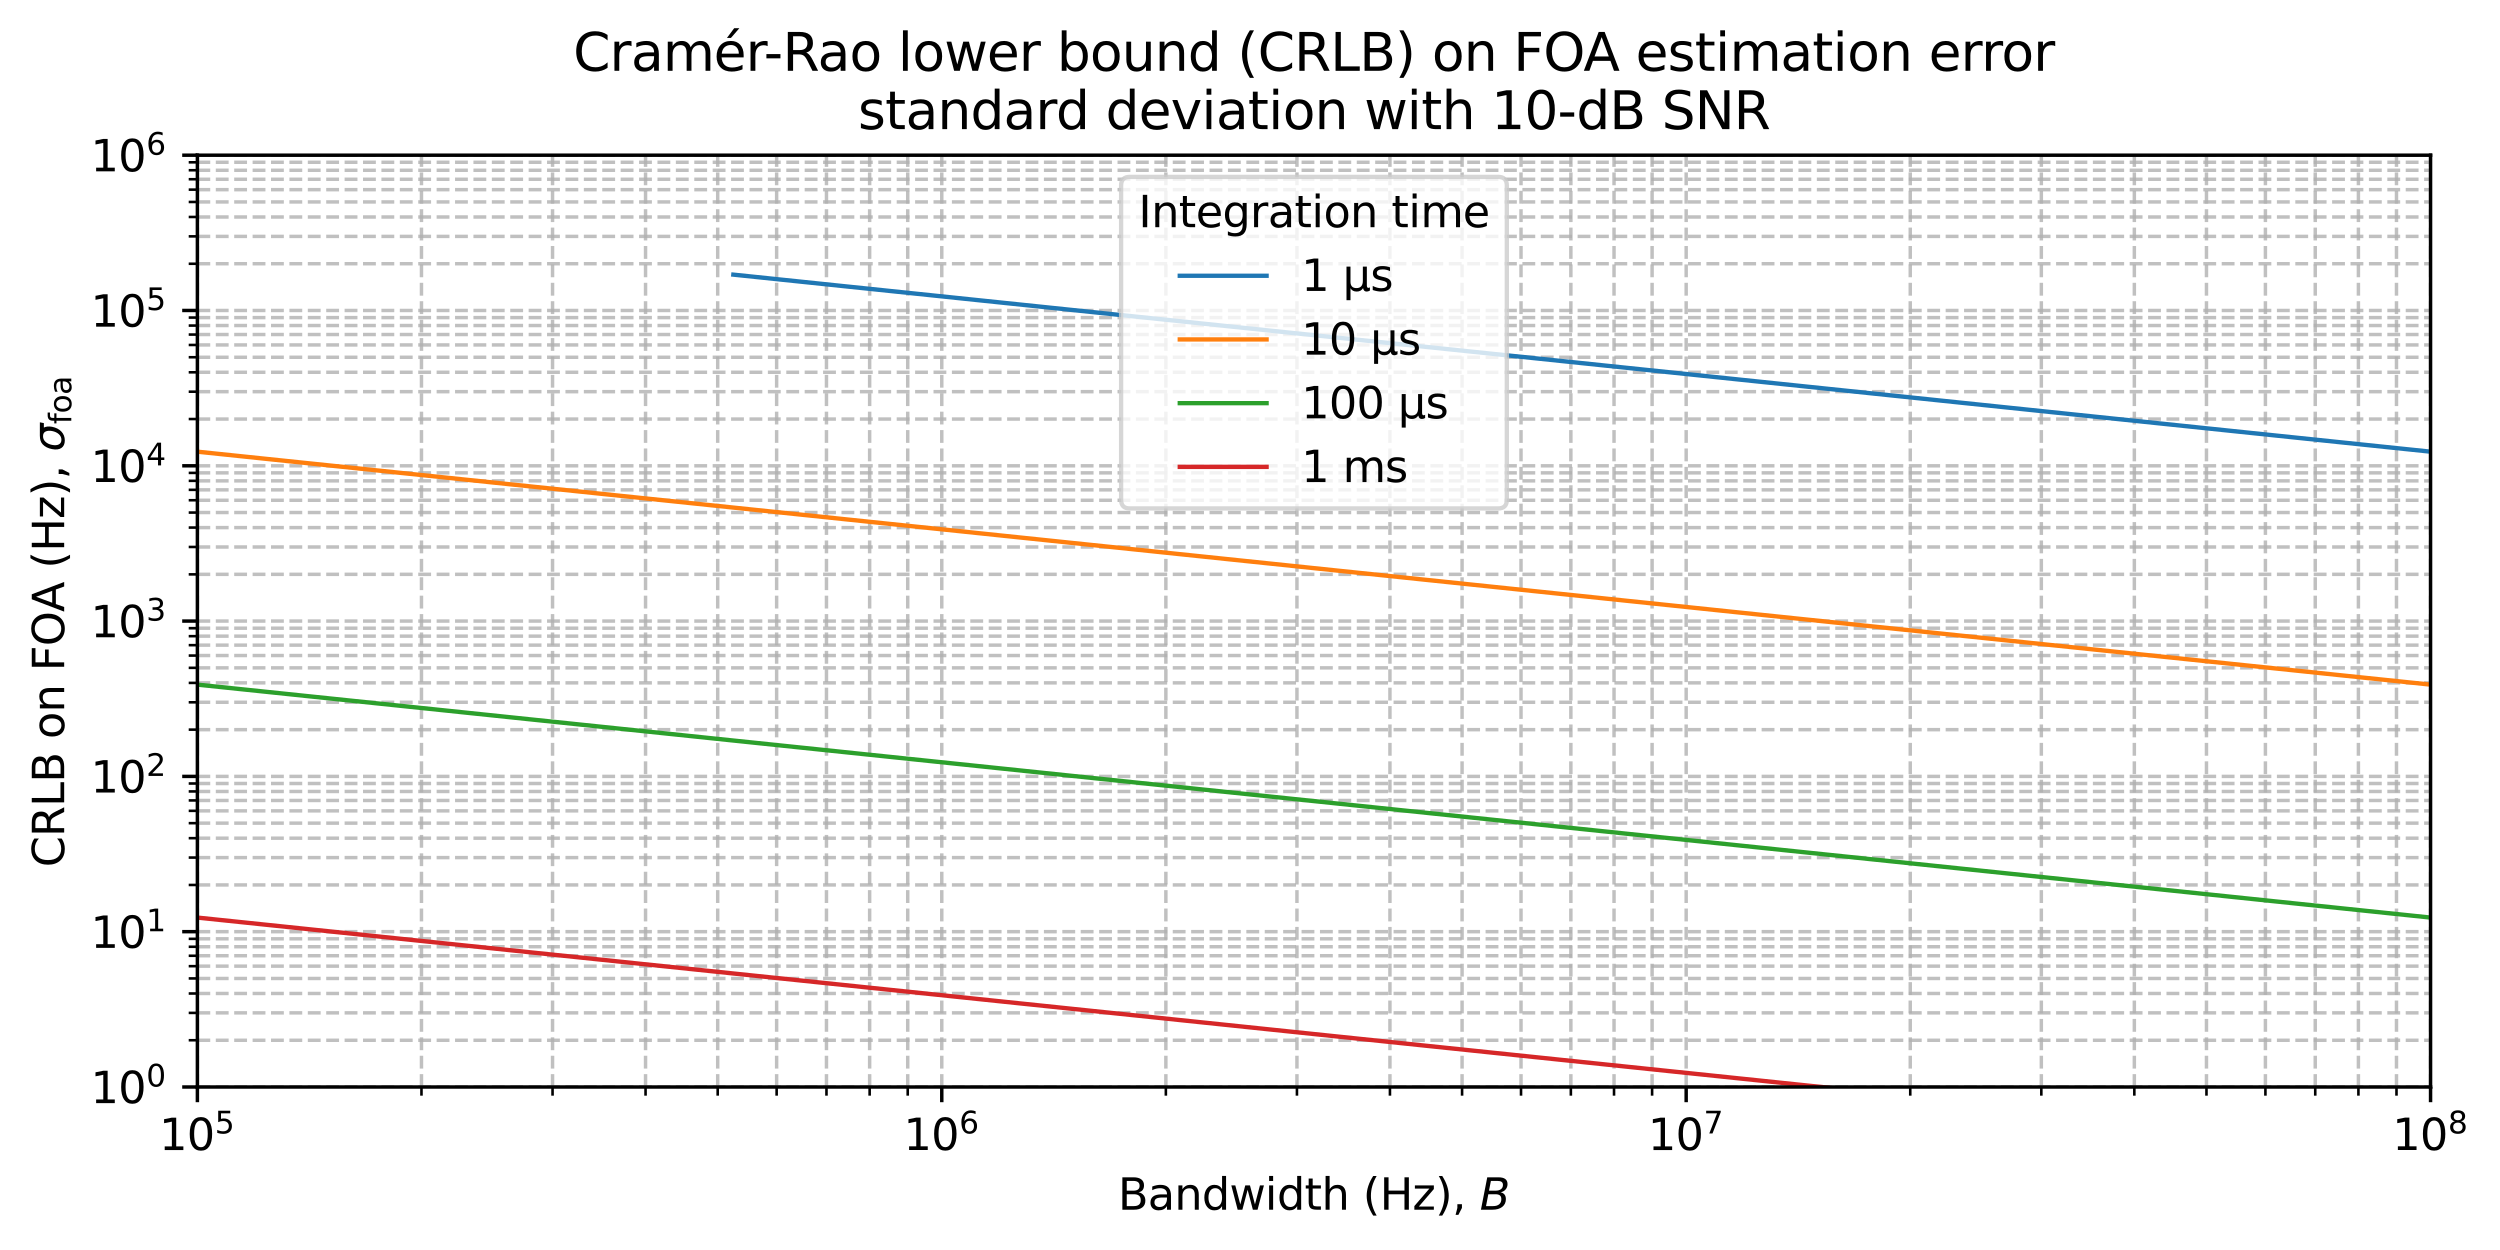 <?xml version="1.0" encoding="utf-8" standalone="no"?>
<!DOCTYPE svg PUBLIC "-//W3C//DTD SVG 1.1//EN"
  "http://www.w3.org/Graphics/SVG/1.1/DTD/svg11.dtd">
<svg xmlns:xlink="http://www.w3.org/1999/xlink" width="576pt" height="288pt" viewBox="0 0 576 288" xmlns="http://www.w3.org/2000/svg" version="1.1">
 <defs>
  <style type="text/css">*{stroke-linejoin: round; stroke-linecap: butt}</style>
 </defs>
 <g id="figure_1">
  <g id="patch_1">
   <path d="M 0 288 
L 576 288 
L 576 0 
L 0 0 
z
" style="fill: #ffffff"/>
  </g>
  <g id="axes_1">
   <g id="patch_2">
    <path d="M 45.478 250.444 
L 560 250.444 
L 560 35.755 
L 45.478 35.755 
z
" style="fill: #ffffff"/>
   </g>
   <g id="matplotlib.axis_1">
    <g id="xtick_1">
     <g id="line2d_1">
      <path d="M 45.478 250.444 
L 45.478 35.755 
" clip-path="url(#pb0065e0394)" style="fill: none; stroke-dasharray: 2.96,1.28; stroke-dashoffset: 0; stroke: #b0b0b0; stroke-opacity: 0.8; stroke-width: 0.8"/>
     </g>
     <g id="line2d_2">
      <defs>
       <path id="mf602c55a66" d="M 0 0 
L 0 3.5 
" style="stroke: #000000; stroke-width: 0.8"/>
      </defs>
      <g>
       <use xlink:href="#mf602c55a66" x="45.478" y="250.444" style="stroke: #000000; stroke-width: 0.8"/>
      </g>
     </g>
     <g id="text_1">
      <!-- $\mathdefault{10^{5}}$ -->
      <g transform="translate(36.678 265.042) scale(0.1 -0.1)">
       <defs>
        <path id="DejaVuSans-31" d="M 794 531 
L 1825 531 
L 1825 4091 
L 703 3866 
L 703 4441 
L 1819 4666 
L 2450 4666 
L 2450 531 
L 3481 531 
L 3481 0 
L 794 0 
L 794 531 
z
" transform="scale(0.016)"/>
        <path id="DejaVuSans-30" d="M 2034 4250 
Q 1547 4250 1301 3770 
Q 1056 3291 1056 2328 
Q 1056 1369 1301 889 
Q 1547 409 2034 409 
Q 2525 409 2770 889 
Q 3016 1369 3016 2328 
Q 3016 3291 2770 3770 
Q 2525 4250 2034 4250 
z
M 2034 4750 
Q 2819 4750 3233 4129 
Q 3647 3509 3647 2328 
Q 3647 1150 3233 529 
Q 2819 -91 2034 -91 
Q 1250 -91 836 529 
Q 422 1150 422 2328 
Q 422 3509 836 4129 
Q 1250 4750 2034 4750 
z
" transform="scale(0.016)"/>
        <path id="DejaVuSans-35" d="M 691 4666 
L 3169 4666 
L 3169 4134 
L 1269 4134 
L 1269 2991 
Q 1406 3038 1543 3061 
Q 1681 3084 1819 3084 
Q 2600 3084 3056 2656 
Q 3513 2228 3513 1497 
Q 3513 744 3044 326 
Q 2575 -91 1722 -91 
Q 1428 -91 1123 -41 
Q 819 9 494 109 
L 494 744 
Q 775 591 1075 516 
Q 1375 441 1709 441 
Q 2250 441 2565 725 
Q 2881 1009 2881 1497 
Q 2881 1984 2565 2268 
Q 2250 2553 1709 2553 
Q 1456 2553 1204 2497 
Q 953 2441 691 2322 
L 691 4666 
z
" transform="scale(0.016)"/>
       </defs>
       <use xlink:href="#DejaVuSans-31" transform="translate(0 0.684)"/>
       <use xlink:href="#DejaVuSans-30" transform="translate(63.623 0.684)"/>
       <use xlink:href="#DejaVuSans-35" transform="translate(128.203 38.966) scale(0.7)"/>
      </g>
     </g>
    </g>
    <g id="xtick_2">
     <g id="line2d_3">
      <path d="M 216.985 250.444 
L 216.985 35.755 
" clip-path="url(#pb0065e0394)" style="fill: none; stroke-dasharray: 2.96,1.28; stroke-dashoffset: 0; stroke: #b0b0b0; stroke-opacity: 0.8; stroke-width: 0.8"/>
     </g>
     <g id="line2d_4">
      <g>
       <use xlink:href="#mf602c55a66" x="216.985" y="250.444" style="stroke: #000000; stroke-width: 0.8"/>
      </g>
     </g>
     <g id="text_2">
      <!-- $\mathdefault{10^{6}}$ -->
      <g transform="translate(208.185 265.042) scale(0.1 -0.1)">
       <defs>
        <path id="DejaVuSans-36" d="M 2113 2584 
Q 1688 2584 1439 2293 
Q 1191 2003 1191 1497 
Q 1191 994 1439 701 
Q 1688 409 2113 409 
Q 2538 409 2786 701 
Q 3034 994 3034 1497 
Q 3034 2003 2786 2293 
Q 2538 2584 2113 2584 
z
M 3366 4563 
L 3366 3988 
Q 3128 4100 2886 4159 
Q 2644 4219 2406 4219 
Q 1781 4219 1451 3797 
Q 1122 3375 1075 2522 
Q 1259 2794 1537 2939 
Q 1816 3084 2150 3084 
Q 2853 3084 3261 2657 
Q 3669 2231 3669 1497 
Q 3669 778 3244 343 
Q 2819 -91 2113 -91 
Q 1303 -91 875 529 
Q 447 1150 447 2328 
Q 447 3434 972 4092 
Q 1497 4750 2381 4750 
Q 2619 4750 2861 4703 
Q 3103 4656 3366 4563 
z
" transform="scale(0.016)"/>
       </defs>
       <use xlink:href="#DejaVuSans-31" transform="translate(0 0.766)"/>
       <use xlink:href="#DejaVuSans-30" transform="translate(63.623 0.766)"/>
       <use xlink:href="#DejaVuSans-36" transform="translate(128.203 39.047) scale(0.7)"/>
      </g>
     </g>
    </g>
    <g id="xtick_3">
     <g id="line2d_5">
      <path d="M 388.493 250.444 
L 388.493 35.755 
" clip-path="url(#pb0065e0394)" style="fill: none; stroke-dasharray: 2.96,1.28; stroke-dashoffset: 0; stroke: #b0b0b0; stroke-opacity: 0.8; stroke-width: 0.8"/>
     </g>
     <g id="line2d_6">
      <g>
       <use xlink:href="#mf602c55a66" x="388.493" y="250.444" style="stroke: #000000; stroke-width: 0.8"/>
      </g>
     </g>
     <g id="text_3">
      <!-- $\mathdefault{10^{7}}$ -->
      <g transform="translate(379.693 265.042) scale(0.1 -0.1)">
       <defs>
        <path id="DejaVuSans-37" d="M 525 4666 
L 3525 4666 
L 3525 4397 
L 1831 0 
L 1172 0 
L 2766 4134 
L 525 4134 
L 525 4666 
z
" transform="scale(0.016)"/>
       </defs>
       <use xlink:href="#DejaVuSans-31" transform="translate(0 0.684)"/>
       <use xlink:href="#DejaVuSans-30" transform="translate(63.623 0.684)"/>
       <use xlink:href="#DejaVuSans-37" transform="translate(128.203 38.966) scale(0.7)"/>
      </g>
     </g>
    </g>
    <g id="xtick_4">
     <g id="line2d_7">
      <path d="M 560 250.444 
L 560 35.755 
" clip-path="url(#pb0065e0394)" style="fill: none; stroke-dasharray: 2.96,1.28; stroke-dashoffset: 0; stroke: #b0b0b0; stroke-opacity: 0.8; stroke-width: 0.8"/>
     </g>
     <g id="line2d_8">
      <g>
       <use xlink:href="#mf602c55a66" x="560" y="250.444" style="stroke: #000000; stroke-width: 0.8"/>
      </g>
     </g>
     <g id="text_4">
      <!-- $\mathdefault{10^{8}}$ -->
      <g transform="translate(551.2 265.042) scale(0.1 -0.1)">
       <defs>
        <path id="DejaVuSans-38" d="M 2034 2216 
Q 1584 2216 1326 1975 
Q 1069 1734 1069 1313 
Q 1069 891 1326 650 
Q 1584 409 2034 409 
Q 2484 409 2743 651 
Q 3003 894 3003 1313 
Q 3003 1734 2745 1975 
Q 2488 2216 2034 2216 
z
M 1403 2484 
Q 997 2584 770 2862 
Q 544 3141 544 3541 
Q 544 4100 942 4425 
Q 1341 4750 2034 4750 
Q 2731 4750 3128 4425 
Q 3525 4100 3525 3541 
Q 3525 3141 3298 2862 
Q 3072 2584 2669 2484 
Q 3125 2378 3379 2068 
Q 3634 1759 3634 1313 
Q 3634 634 3220 271 
Q 2806 -91 2034 -91 
Q 1263 -91 848 271 
Q 434 634 434 1313 
Q 434 1759 690 2068 
Q 947 2378 1403 2484 
z
M 1172 3481 
Q 1172 3119 1398 2916 
Q 1625 2713 2034 2713 
Q 2441 2713 2670 2916 
Q 2900 3119 2900 3481 
Q 2900 3844 2670 4047 
Q 2441 4250 2034 4250 
Q 1625 4250 1398 4047 
Q 1172 3844 1172 3481 
z
" transform="scale(0.016)"/>
       </defs>
       <use xlink:href="#DejaVuSans-31" transform="translate(0 0.766)"/>
       <use xlink:href="#DejaVuSans-30" transform="translate(63.623 0.766)"/>
       <use xlink:href="#DejaVuSans-38" transform="translate(128.203 39.047) scale(0.7)"/>
      </g>
     </g>
    </g>
    <g id="xtick_5">
     <g id="line2d_9">
      <path d="M 97.107 250.444 
L 97.107 35.755 
" clip-path="url(#pb0065e0394)" style="fill: none; stroke-dasharray: 2.96,1.28; stroke-dashoffset: 0; stroke: #b0b0b0; stroke-opacity: 0.8; stroke-width: 0.8"/>
     </g>
     <g id="line2d_10">
      <defs>
       <path id="m4a2d65f327" d="M 0 0 
L 0 2 
" style="stroke: #000000; stroke-width: 0.6"/>
      </defs>
      <g>
       <use xlink:href="#m4a2d65f327" x="97.107" y="250.444" style="stroke: #000000; stroke-width: 0.6"/>
      </g>
     </g>
    </g>
    <g id="xtick_6">
     <g id="line2d_11">
      <path d="M 127.308 250.444 
L 127.308 35.755 
" clip-path="url(#pb0065e0394)" style="fill: none; stroke-dasharray: 2.96,1.28; stroke-dashoffset: 0; stroke: #b0b0b0; stroke-opacity: 0.8; stroke-width: 0.8"/>
     </g>
     <g id="line2d_12">
      <g>
       <use xlink:href="#m4a2d65f327" x="127.308" y="250.444" style="stroke: #000000; stroke-width: 0.6"/>
      </g>
     </g>
    </g>
    <g id="xtick_7">
     <g id="line2d_13">
      <path d="M 148.736 250.444 
L 148.736 35.755 
" clip-path="url(#pb0065e0394)" style="fill: none; stroke-dasharray: 2.96,1.28; stroke-dashoffset: 0; stroke: #b0b0b0; stroke-opacity: 0.8; stroke-width: 0.8"/>
     </g>
     <g id="line2d_14">
      <g>
       <use xlink:href="#m4a2d65f327" x="148.736" y="250.444" style="stroke: #000000; stroke-width: 0.6"/>
      </g>
     </g>
    </g>
    <g id="xtick_8">
     <g id="line2d_15">
      <path d="M 165.357 250.444 
L 165.357 35.755 
" clip-path="url(#pb0065e0394)" style="fill: none; stroke-dasharray: 2.96,1.28; stroke-dashoffset: 0; stroke: #b0b0b0; stroke-opacity: 0.8; stroke-width: 0.8"/>
     </g>
     <g id="line2d_16">
      <g>
       <use xlink:href="#m4a2d65f327" x="165.357" y="250.444" style="stroke: #000000; stroke-width: 0.6"/>
      </g>
     </g>
    </g>
    <g id="xtick_9">
     <g id="line2d_17">
      <path d="M 178.937 250.444 
L 178.937 35.755 
" clip-path="url(#pb0065e0394)" style="fill: none; stroke-dasharray: 2.96,1.28; stroke-dashoffset: 0; stroke: #b0b0b0; stroke-opacity: 0.8; stroke-width: 0.8"/>
     </g>
     <g id="line2d_18">
      <g>
       <use xlink:href="#m4a2d65f327" x="178.937" y="250.444" style="stroke: #000000; stroke-width: 0.6"/>
      </g>
     </g>
    </g>
    <g id="xtick_10">
     <g id="line2d_19">
      <path d="M 190.419 250.444 
L 190.419 35.755 
" clip-path="url(#pb0065e0394)" style="fill: none; stroke-dasharray: 2.96,1.28; stroke-dashoffset: 0; stroke: #b0b0b0; stroke-opacity: 0.8; stroke-width: 0.8"/>
     </g>
     <g id="line2d_20">
      <g>
       <use xlink:href="#m4a2d65f327" x="190.419" y="250.444" style="stroke: #000000; stroke-width: 0.6"/>
      </g>
     </g>
    </g>
    <g id="xtick_11">
     <g id="line2d_21">
      <path d="M 200.365 250.444 
L 200.365 35.755 
" clip-path="url(#pb0065e0394)" style="fill: none; stroke-dasharray: 2.96,1.28; stroke-dashoffset: 0; stroke: #b0b0b0; stroke-opacity: 0.8; stroke-width: 0.8"/>
     </g>
     <g id="line2d_22">
      <g>
       <use xlink:href="#m4a2d65f327" x="200.365" y="250.444" style="stroke: #000000; stroke-width: 0.6"/>
      </g>
     </g>
    </g>
    <g id="xtick_12">
     <g id="line2d_23">
      <path d="M 209.138 250.444 
L 209.138 35.755 
" clip-path="url(#pb0065e0394)" style="fill: none; stroke-dasharray: 2.96,1.28; stroke-dashoffset: 0; stroke: #b0b0b0; stroke-opacity: 0.8; stroke-width: 0.8"/>
     </g>
     <g id="line2d_24">
      <g>
       <use xlink:href="#m4a2d65f327" x="209.138" y="250.444" style="stroke: #000000; stroke-width: 0.6"/>
      </g>
     </g>
    </g>
    <g id="xtick_13">
     <g id="line2d_25">
      <path d="M 268.614 250.444 
L 268.614 35.755 
" clip-path="url(#pb0065e0394)" style="fill: none; stroke-dasharray: 2.96,1.28; stroke-dashoffset: 0; stroke: #b0b0b0; stroke-opacity: 0.8; stroke-width: 0.8"/>
     </g>
     <g id="line2d_26">
      <g>
       <use xlink:href="#m4a2d65f327" x="268.614" y="250.444" style="stroke: #000000; stroke-width: 0.6"/>
      </g>
     </g>
    </g>
    <g id="xtick_14">
     <g id="line2d_27">
      <path d="M 298.815 250.444 
L 298.815 35.755 
" clip-path="url(#pb0065e0394)" style="fill: none; stroke-dasharray: 2.96,1.28; stroke-dashoffset: 0; stroke: #b0b0b0; stroke-opacity: 0.8; stroke-width: 0.8"/>
     </g>
     <g id="line2d_28">
      <g>
       <use xlink:href="#m4a2d65f327" x="298.815" y="250.444" style="stroke: #000000; stroke-width: 0.6"/>
      </g>
     </g>
    </g>
    <g id="xtick_15">
     <g id="line2d_29">
      <path d="M 320.243 250.444 
L 320.243 35.755 
" clip-path="url(#pb0065e0394)" style="fill: none; stroke-dasharray: 2.96,1.28; stroke-dashoffset: 0; stroke: #b0b0b0; stroke-opacity: 0.8; stroke-width: 0.8"/>
     </g>
     <g id="line2d_30">
      <g>
       <use xlink:href="#m4a2d65f327" x="320.243" y="250.444" style="stroke: #000000; stroke-width: 0.6"/>
      </g>
     </g>
    </g>
    <g id="xtick_16">
     <g id="line2d_31">
      <path d="M 336.864 250.444 
L 336.864 35.755 
" clip-path="url(#pb0065e0394)" style="fill: none; stroke-dasharray: 2.96,1.28; stroke-dashoffset: 0; stroke: #b0b0b0; stroke-opacity: 0.8; stroke-width: 0.8"/>
     </g>
     <g id="line2d_32">
      <g>
       <use xlink:href="#m4a2d65f327" x="336.864" y="250.444" style="stroke: #000000; stroke-width: 0.6"/>
      </g>
     </g>
    </g>
    <g id="xtick_17">
     <g id="line2d_33">
      <path d="M 350.444 250.444 
L 350.444 35.755 
" clip-path="url(#pb0065e0394)" style="fill: none; stroke-dasharray: 2.96,1.28; stroke-dashoffset: 0; stroke: #b0b0b0; stroke-opacity: 0.8; stroke-width: 0.8"/>
     </g>
     <g id="line2d_34">
      <g>
       <use xlink:href="#m4a2d65f327" x="350.444" y="250.444" style="stroke: #000000; stroke-width: 0.6"/>
      </g>
     </g>
    </g>
    <g id="xtick_18">
     <g id="line2d_35">
      <path d="M 361.926 250.444 
L 361.926 35.755 
" clip-path="url(#pb0065e0394)" style="fill: none; stroke-dasharray: 2.96,1.28; stroke-dashoffset: 0; stroke: #b0b0b0; stroke-opacity: 0.8; stroke-width: 0.8"/>
     </g>
     <g id="line2d_36">
      <g>
       <use xlink:href="#m4a2d65f327" x="361.926" y="250.444" style="stroke: #000000; stroke-width: 0.6"/>
      </g>
     </g>
    </g>
    <g id="xtick_19">
     <g id="line2d_37">
      <path d="M 371.872 250.444 
L 371.872 35.755 
" clip-path="url(#pb0065e0394)" style="fill: none; stroke-dasharray: 2.96,1.28; stroke-dashoffset: 0; stroke: #b0b0b0; stroke-opacity: 0.8; stroke-width: 0.8"/>
     </g>
     <g id="line2d_38">
      <g>
       <use xlink:href="#m4a2d65f327" x="371.872" y="250.444" style="stroke: #000000; stroke-width: 0.6"/>
      </g>
     </g>
    </g>
    <g id="xtick_20">
     <g id="line2d_39">
      <path d="M 380.645 250.444 
L 380.645 35.755 
" clip-path="url(#pb0065e0394)" style="fill: none; stroke-dasharray: 2.96,1.28; stroke-dashoffset: 0; stroke: #b0b0b0; stroke-opacity: 0.8; stroke-width: 0.8"/>
     </g>
     <g id="line2d_40">
      <g>
       <use xlink:href="#m4a2d65f327" x="380.645" y="250.444" style="stroke: #000000; stroke-width: 0.6"/>
      </g>
     </g>
    </g>
    <g id="xtick_21">
     <g id="line2d_41">
      <path d="M 440.122 250.444 
L 440.122 35.755 
" clip-path="url(#pb0065e0394)" style="fill: none; stroke-dasharray: 2.96,1.28; stroke-dashoffset: 0; stroke: #b0b0b0; stroke-opacity: 0.8; stroke-width: 0.8"/>
     </g>
     <g id="line2d_42">
      <g>
       <use xlink:href="#m4a2d65f327" x="440.122" y="250.444" style="stroke: #000000; stroke-width: 0.6"/>
      </g>
     </g>
    </g>
    <g id="xtick_22">
     <g id="line2d_43">
      <path d="M 470.322 250.444 
L 470.322 35.755 
" clip-path="url(#pb0065e0394)" style="fill: none; stroke-dasharray: 2.96,1.28; stroke-dashoffset: 0; stroke: #b0b0b0; stroke-opacity: 0.8; stroke-width: 0.8"/>
     </g>
     <g id="line2d_44">
      <g>
       <use xlink:href="#m4a2d65f327" x="470.322" y="250.444" style="stroke: #000000; stroke-width: 0.6"/>
      </g>
     </g>
    </g>
    <g id="xtick_23">
     <g id="line2d_45">
      <path d="M 491.75 250.444 
L 491.75 35.755 
" clip-path="url(#pb0065e0394)" style="fill: none; stroke-dasharray: 2.96,1.28; stroke-dashoffset: 0; stroke: #b0b0b0; stroke-opacity: 0.8; stroke-width: 0.8"/>
     </g>
     <g id="line2d_46">
      <g>
       <use xlink:href="#m4a2d65f327" x="491.75" y="250.444" style="stroke: #000000; stroke-width: 0.6"/>
      </g>
     </g>
    </g>
    <g id="xtick_24">
     <g id="line2d_47">
      <path d="M 508.371 250.444 
L 508.371 35.755 
" clip-path="url(#pb0065e0394)" style="fill: none; stroke-dasharray: 2.96,1.28; stroke-dashoffset: 0; stroke: #b0b0b0; stroke-opacity: 0.8; stroke-width: 0.8"/>
     </g>
     <g id="line2d_48">
      <g>
       <use xlink:href="#m4a2d65f327" x="508.371" y="250.444" style="stroke: #000000; stroke-width: 0.6"/>
      </g>
     </g>
    </g>
    <g id="xtick_25">
     <g id="line2d_49">
      <path d="M 521.951 250.444 
L 521.951 35.755 
" clip-path="url(#pb0065e0394)" style="fill: none; stroke-dasharray: 2.96,1.28; stroke-dashoffset: 0; stroke: #b0b0b0; stroke-opacity: 0.8; stroke-width: 0.8"/>
     </g>
     <g id="line2d_50">
      <g>
       <use xlink:href="#m4a2d65f327" x="521.951" y="250.444" style="stroke: #000000; stroke-width: 0.6"/>
      </g>
     </g>
    </g>
    <g id="xtick_26">
     <g id="line2d_51">
      <path d="M 533.433 250.444 
L 533.433 35.755 
" clip-path="url(#pb0065e0394)" style="fill: none; stroke-dasharray: 2.96,1.28; stroke-dashoffset: 0; stroke: #b0b0b0; stroke-opacity: 0.8; stroke-width: 0.8"/>
     </g>
     <g id="line2d_52">
      <g>
       <use xlink:href="#m4a2d65f327" x="533.433" y="250.444" style="stroke: #000000; stroke-width: 0.6"/>
      </g>
     </g>
    </g>
    <g id="xtick_27">
     <g id="line2d_53">
      <path d="M 543.379 250.444 
L 543.379 35.755 
" clip-path="url(#pb0065e0394)" style="fill: none; stroke-dasharray: 2.96,1.28; stroke-dashoffset: 0; stroke: #b0b0b0; stroke-opacity: 0.8; stroke-width: 0.8"/>
     </g>
     <g id="line2d_54">
      <g>
       <use xlink:href="#m4a2d65f327" x="543.379" y="250.444" style="stroke: #000000; stroke-width: 0.6"/>
      </g>
     </g>
    </g>
    <g id="xtick_28">
     <g id="line2d_55">
      <path d="M 552.152 250.444 
L 552.152 35.755 
" clip-path="url(#pb0065e0394)" style="fill: none; stroke-dasharray: 2.96,1.28; stroke-dashoffset: 0; stroke: #b0b0b0; stroke-opacity: 0.8; stroke-width: 0.8"/>
     </g>
     <g id="line2d_56">
      <g>
       <use xlink:href="#m4a2d65f327" x="552.152" y="250.444" style="stroke: #000000; stroke-width: 0.6"/>
      </g>
     </g>
    </g>
    <g id="text_5">
     <!-- Bandwidth (Hz), $B$ -->
     <g transform="translate(257.589 278.72) scale(0.1 -0.1)">
      <defs>
       <path id="DejaVuSans-42" d="M 1259 2228 
L 1259 519 
L 2272 519 
Q 2781 519 3026 730 
Q 3272 941 3272 1375 
Q 3272 1813 3026 2020 
Q 2781 2228 2272 2228 
L 1259 2228 
z
M 1259 4147 
L 1259 2741 
L 2194 2741 
Q 2656 2741 2882 2914 
Q 3109 3088 3109 3444 
Q 3109 3797 2882 3972 
Q 2656 4147 2194 4147 
L 1259 4147 
z
M 628 4666 
L 2241 4666 
Q 2963 4666 3353 4366 
Q 3744 4066 3744 3513 
Q 3744 3084 3544 2831 
Q 3344 2578 2956 2516 
Q 3422 2416 3680 2098 
Q 3938 1781 3938 1306 
Q 3938 681 3513 340 
Q 3088 0 2303 0 
L 628 0 
L 628 4666 
z
" transform="scale(0.016)"/>
       <path id="DejaVuSans-61" d="M 2194 1759 
Q 1497 1759 1228 1600 
Q 959 1441 959 1056 
Q 959 750 1161 570 
Q 1363 391 1709 391 
Q 2188 391 2477 730 
Q 2766 1069 2766 1631 
L 2766 1759 
L 2194 1759 
z
M 3341 1997 
L 3341 0 
L 2766 0 
L 2766 531 
Q 2569 213 2275 61 
Q 1981 -91 1556 -91 
Q 1019 -91 701 211 
Q 384 513 384 1019 
Q 384 1609 779 1909 
Q 1175 2209 1959 2209 
L 2766 2209 
L 2766 2266 
Q 2766 2663 2505 2880 
Q 2244 3097 1772 3097 
Q 1472 3097 1187 3025 
Q 903 2953 641 2809 
L 641 3341 
Q 956 3463 1253 3523 
Q 1550 3584 1831 3584 
Q 2591 3584 2966 3190 
Q 3341 2797 3341 1997 
z
" transform="scale(0.016)"/>
       <path id="DejaVuSans-6e" d="M 3513 2113 
L 3513 0 
L 2938 0 
L 2938 2094 
Q 2938 2591 2744 2837 
Q 2550 3084 2163 3084 
Q 1697 3084 1428 2787 
Q 1159 2491 1159 1978 
L 1159 0 
L 581 0 
L 581 3500 
L 1159 3500 
L 1159 2956 
Q 1366 3272 1645 3428 
Q 1925 3584 2291 3584 
Q 2894 3584 3203 3211 
Q 3513 2838 3513 2113 
z
" transform="scale(0.016)"/>
       <path id="DejaVuSans-64" d="M 2906 2969 
L 2906 4863 
L 3481 4863 
L 3481 0 
L 2906 0 
L 2906 525 
Q 2725 213 2448 61 
Q 2172 -91 1784 -91 
Q 1150 -91 751 415 
Q 353 922 353 1747 
Q 353 2572 751 3078 
Q 1150 3584 1784 3584 
Q 2172 3584 2448 3432 
Q 2725 3281 2906 2969 
z
M 947 1747 
Q 947 1113 1208 752 
Q 1469 391 1925 391 
Q 2381 391 2643 752 
Q 2906 1113 2906 1747 
Q 2906 2381 2643 2742 
Q 2381 3103 1925 3103 
Q 1469 3103 1208 2742 
Q 947 2381 947 1747 
z
" transform="scale(0.016)"/>
       <path id="DejaVuSans-77" d="M 269 3500 
L 844 3500 
L 1563 769 
L 2278 3500 
L 2956 3500 
L 3675 769 
L 4391 3500 
L 4966 3500 
L 4050 0 
L 3372 0 
L 2619 2869 
L 1863 0 
L 1184 0 
L 269 3500 
z
" transform="scale(0.016)"/>
       <path id="DejaVuSans-69" d="M 603 3500 
L 1178 3500 
L 1178 0 
L 603 0 
L 603 3500 
z
M 603 4863 
L 1178 4863 
L 1178 4134 
L 603 4134 
L 603 4863 
z
" transform="scale(0.016)"/>
       <path id="DejaVuSans-74" d="M 1172 4494 
L 1172 3500 
L 2356 3500 
L 2356 3053 
L 1172 3053 
L 1172 1153 
Q 1172 725 1289 603 
Q 1406 481 1766 481 
L 2356 481 
L 2356 0 
L 1766 0 
Q 1100 0 847 248 
Q 594 497 594 1153 
L 594 3053 
L 172 3053 
L 172 3500 
L 594 3500 
L 594 4494 
L 1172 4494 
z
" transform="scale(0.016)"/>
       <path id="DejaVuSans-68" d="M 3513 2113 
L 3513 0 
L 2938 0 
L 2938 2094 
Q 2938 2591 2744 2837 
Q 2550 3084 2163 3084 
Q 1697 3084 1428 2787 
Q 1159 2491 1159 1978 
L 1159 0 
L 581 0 
L 581 4863 
L 1159 4863 
L 1159 2956 
Q 1366 3272 1645 3428 
Q 1925 3584 2291 3584 
Q 2894 3584 3203 3211 
Q 3513 2838 3513 2113 
z
" transform="scale(0.016)"/>
       <path id="DejaVuSans-20" transform="scale(0.016)"/>
       <path id="DejaVuSans-28" d="M 1984 4856 
Q 1566 4138 1362 3434 
Q 1159 2731 1159 2009 
Q 1159 1288 1364 580 
Q 1569 -128 1984 -844 
L 1484 -844 
Q 1016 -109 783 600 
Q 550 1309 550 2009 
Q 550 2706 781 3412 
Q 1013 4119 1484 4856 
L 1984 4856 
z
" transform="scale(0.016)"/>
       <path id="DejaVuSans-48" d="M 628 4666 
L 1259 4666 
L 1259 2753 
L 3553 2753 
L 3553 4666 
L 4184 4666 
L 4184 0 
L 3553 0 
L 3553 2222 
L 1259 2222 
L 1259 0 
L 628 0 
L 628 4666 
z
" transform="scale(0.016)"/>
       <path id="DejaVuSans-7a" d="M 353 3500 
L 3084 3500 
L 3084 2975 
L 922 459 
L 3084 459 
L 3084 0 
L 275 0 
L 275 525 
L 2438 3041 
L 353 3041 
L 353 3500 
z
" transform="scale(0.016)"/>
       <path id="DejaVuSans-29" d="M 513 4856 
L 1013 4856 
Q 1481 4119 1714 3412 
Q 1947 2706 1947 2009 
Q 1947 1309 1714 600 
Q 1481 -109 1013 -844 
L 513 -844 
Q 928 -128 1133 580 
Q 1338 1288 1338 2009 
Q 1338 2731 1133 3434 
Q 928 4138 513 4856 
z
" transform="scale(0.016)"/>
       <path id="DejaVuSans-2c" d="M 750 794 
L 1409 794 
L 1409 256 
L 897 -744 
L 494 -744 
L 750 256 
L 750 794 
z
" transform="scale(0.016)"/>
       <path id="DejaVuSans-Oblique-42" d="M 1081 4666 
L 2694 4666 
Q 3350 4666 3675 4422 
Q 4000 4178 4000 3688 
Q 4000 3238 3720 2911 
Q 3441 2584 2988 2516 
Q 3375 2428 3569 2181 
Q 3763 1934 3763 1522 
Q 3763 819 3242 409 
Q 2722 0 1819 0 
L 172 0 
L 1081 4666 
z
M 1234 2228 
L 903 519 
L 1919 519 
Q 2491 519 2800 781 
Q 3109 1044 3109 1522 
Q 3109 1891 2904 2059 
Q 2700 2228 2247 2228 
L 1234 2228 
z
M 1606 4147 
L 1331 2741 
L 2272 2741 
Q 2775 2741 3058 2959 
Q 3341 3178 3341 3566 
Q 3341 3869 3150 4008 
Q 2959 4147 2541 4147 
L 1606 4147 
z
" transform="scale(0.016)"/>
      </defs>
      <use xlink:href="#DejaVuSans-42" transform="translate(0 0.016)"/>
      <use xlink:href="#DejaVuSans-61" transform="translate(68.604 0.016)"/>
      <use xlink:href="#DejaVuSans-6e" transform="translate(129.883 0.016)"/>
      <use xlink:href="#DejaVuSans-64" transform="translate(193.262 0.016)"/>
      <use xlink:href="#DejaVuSans-77" transform="translate(256.738 0.016)"/>
      <use xlink:href="#DejaVuSans-69" transform="translate(338.525 0.016)"/>
      <use xlink:href="#DejaVuSans-64" transform="translate(366.309 0.016)"/>
      <use xlink:href="#DejaVuSans-74" transform="translate(429.785 0.016)"/>
      <use xlink:href="#DejaVuSans-68" transform="translate(468.994 0.016)"/>
      <use xlink:href="#DejaVuSans-20" transform="translate(532.373 0.016)"/>
      <use xlink:href="#DejaVuSans-28" transform="translate(564.16 0.016)"/>
      <use xlink:href="#DejaVuSans-48" transform="translate(603.174 0.016)"/>
      <use xlink:href="#DejaVuSans-7a" transform="translate(678.369 0.016)"/>
      <use xlink:href="#DejaVuSans-29" transform="translate(730.859 0.016)"/>
      <use xlink:href="#DejaVuSans-2c" transform="translate(769.873 0.016)"/>
      <use xlink:href="#DejaVuSans-20" transform="translate(801.66 0.016)"/>
      <use xlink:href="#DejaVuSans-Oblique-42" transform="translate(833.447 0.016)"/>
     </g>
    </g>
   </g>
   <g id="matplotlib.axis_2">
    <g id="ytick_1">
     <g id="line2d_57">
      <path d="M 45.478 250.444 
L 560 250.444 
" clip-path="url(#pb0065e0394)" style="fill: none; stroke-dasharray: 2.96,1.28; stroke-dashoffset: 0; stroke: #b0b0b0; stroke-opacity: 0.8; stroke-width: 0.8"/>
     </g>
     <g id="line2d_58">
      <defs>
       <path id="mee97c3ae94" d="M 0 0 
L -3.5 0 
" style="stroke: #000000; stroke-width: 0.8"/>
      </defs>
      <g>
       <use xlink:href="#mee97c3ae94" x="45.478" y="250.444" style="stroke: #000000; stroke-width: 0.8"/>
      </g>
     </g>
     <g id="text_6">
      <!-- $\mathdefault{10^{0}}$ -->
      <g transform="translate(20.878 254.243) scale(0.1 -0.1)">
       <use xlink:href="#DejaVuSans-31" transform="translate(0 0.766)"/>
       <use xlink:href="#DejaVuSans-30" transform="translate(63.623 0.766)"/>
       <use xlink:href="#DejaVuSans-30" transform="translate(128.203 39.047) scale(0.7)"/>
      </g>
     </g>
    </g>
    <g id="ytick_2">
     <g id="line2d_59">
      <path d="M 45.478 214.662 
L 560 214.662 
" clip-path="url(#pb0065e0394)" style="fill: none; stroke-dasharray: 2.96,1.28; stroke-dashoffset: 0; stroke: #b0b0b0; stroke-opacity: 0.8; stroke-width: 0.8"/>
     </g>
     <g id="line2d_60">
      <g>
       <use xlink:href="#mee97c3ae94" x="45.478" y="214.662" style="stroke: #000000; stroke-width: 0.8"/>
      </g>
     </g>
     <g id="text_7">
      <!-- $\mathdefault{10^{1}}$ -->
      <g transform="translate(20.878 218.462) scale(0.1 -0.1)">
       <use xlink:href="#DejaVuSans-31" transform="translate(0 0.684)"/>
       <use xlink:href="#DejaVuSans-30" transform="translate(63.623 0.684)"/>
       <use xlink:href="#DejaVuSans-31" transform="translate(128.203 38.966) scale(0.7)"/>
      </g>
     </g>
    </g>
    <g id="ytick_3">
     <g id="line2d_61">
      <path d="M 45.478 178.881 
L 560 178.881 
" clip-path="url(#pb0065e0394)" style="fill: none; stroke-dasharray: 2.96,1.28; stroke-dashoffset: 0; stroke: #b0b0b0; stroke-opacity: 0.8; stroke-width: 0.8"/>
     </g>
     <g id="line2d_62">
      <g>
       <use xlink:href="#mee97c3ae94" x="45.478" y="178.881" style="stroke: #000000; stroke-width: 0.8"/>
      </g>
     </g>
     <g id="text_8">
      <!-- $\mathdefault{10^{2}}$ -->
      <g transform="translate(20.878 182.68) scale(0.1 -0.1)">
       <defs>
        <path id="DejaVuSans-32" d="M 1228 531 
L 3431 531 
L 3431 0 
L 469 0 
L 469 531 
Q 828 903 1448 1529 
Q 2069 2156 2228 2338 
Q 2531 2678 2651 2914 
Q 2772 3150 2772 3378 
Q 2772 3750 2511 3984 
Q 2250 4219 1831 4219 
Q 1534 4219 1204 4116 
Q 875 4013 500 3803 
L 500 4441 
Q 881 4594 1212 4672 
Q 1544 4750 1819 4750 
Q 2544 4750 2975 4387 
Q 3406 4025 3406 3419 
Q 3406 3131 3298 2873 
Q 3191 2616 2906 2266 
Q 2828 2175 2409 1742 
Q 1991 1309 1228 531 
z
" transform="scale(0.016)"/>
       </defs>
       <use xlink:href="#DejaVuSans-31" transform="translate(0 0.766)"/>
       <use xlink:href="#DejaVuSans-30" transform="translate(63.623 0.766)"/>
       <use xlink:href="#DejaVuSans-32" transform="translate(128.203 39.047) scale(0.7)"/>
      </g>
     </g>
    </g>
    <g id="ytick_4">
     <g id="line2d_63">
      <path d="M 45.478 143.1 
L 560 143.1 
" clip-path="url(#pb0065e0394)" style="fill: none; stroke-dasharray: 2.96,1.28; stroke-dashoffset: 0; stroke: #b0b0b0; stroke-opacity: 0.8; stroke-width: 0.8"/>
     </g>
     <g id="line2d_64">
      <g>
       <use xlink:href="#mee97c3ae94" x="45.478" y="143.1" style="stroke: #000000; stroke-width: 0.8"/>
      </g>
     </g>
     <g id="text_9">
      <!-- $\mathdefault{10^{3}}$ -->
      <g transform="translate(20.878 146.899) scale(0.1 -0.1)">
       <defs>
        <path id="DejaVuSans-33" d="M 2597 2516 
Q 3050 2419 3304 2112 
Q 3559 1806 3559 1356 
Q 3559 666 3084 287 
Q 2609 -91 1734 -91 
Q 1441 -91 1130 -33 
Q 819 25 488 141 
L 488 750 
Q 750 597 1062 519 
Q 1375 441 1716 441 
Q 2309 441 2620 675 
Q 2931 909 2931 1356 
Q 2931 1769 2642 2001 
Q 2353 2234 1838 2234 
L 1294 2234 
L 1294 2753 
L 1863 2753 
Q 2328 2753 2575 2939 
Q 2822 3125 2822 3475 
Q 2822 3834 2567 4026 
Q 2313 4219 1838 4219 
Q 1578 4219 1281 4162 
Q 984 4106 628 3988 
L 628 4550 
Q 988 4650 1302 4700 
Q 1616 4750 1894 4750 
Q 2613 4750 3031 4423 
Q 3450 4097 3450 3541 
Q 3450 3153 3228 2886 
Q 3006 2619 2597 2516 
z
" transform="scale(0.016)"/>
       </defs>
       <use xlink:href="#DejaVuSans-31" transform="translate(0 0.766)"/>
       <use xlink:href="#DejaVuSans-30" transform="translate(63.623 0.766)"/>
       <use xlink:href="#DejaVuSans-33" transform="translate(128.203 39.047) scale(0.7)"/>
      </g>
     </g>
    </g>
    <g id="ytick_5">
     <g id="line2d_65">
      <path d="M 45.478 107.318 
L 560 107.318 
" clip-path="url(#pb0065e0394)" style="fill: none; stroke-dasharray: 2.96,1.28; stroke-dashoffset: 0; stroke: #b0b0b0; stroke-opacity: 0.8; stroke-width: 0.8"/>
     </g>
     <g id="line2d_66">
      <g>
       <use xlink:href="#mee97c3ae94" x="45.478" y="107.318" style="stroke: #000000; stroke-width: 0.8"/>
      </g>
     </g>
     <g id="text_10">
      <!-- $\mathdefault{10^{4}}$ -->
      <g transform="translate(20.878 111.117) scale(0.1 -0.1)">
       <defs>
        <path id="DejaVuSans-34" d="M 2419 4116 
L 825 1625 
L 2419 1625 
L 2419 4116 
z
M 2253 4666 
L 3047 4666 
L 3047 1625 
L 3713 1625 
L 3713 1100 
L 3047 1100 
L 3047 0 
L 2419 0 
L 2419 1100 
L 313 1100 
L 313 1709 
L 2253 4666 
z
" transform="scale(0.016)"/>
       </defs>
       <use xlink:href="#DejaVuSans-31" transform="translate(0 0.684)"/>
       <use xlink:href="#DejaVuSans-30" transform="translate(63.623 0.684)"/>
       <use xlink:href="#DejaVuSans-34" transform="translate(128.203 38.966) scale(0.7)"/>
      </g>
     </g>
    </g>
    <g id="ytick_6">
     <g id="line2d_67">
      <path d="M 45.478 71.537 
L 560 71.537 
" clip-path="url(#pb0065e0394)" style="fill: none; stroke-dasharray: 2.96,1.28; stroke-dashoffset: 0; stroke: #b0b0b0; stroke-opacity: 0.8; stroke-width: 0.8"/>
     </g>
     <g id="line2d_68">
      <g>
       <use xlink:href="#mee97c3ae94" x="45.478" y="71.537" style="stroke: #000000; stroke-width: 0.8"/>
      </g>
     </g>
     <g id="text_11">
      <!-- $\mathdefault{10^{5}}$ -->
      <g transform="translate(20.878 75.336) scale(0.1 -0.1)">
       <use xlink:href="#DejaVuSans-31" transform="translate(0 0.684)"/>
       <use xlink:href="#DejaVuSans-30" transform="translate(63.623 0.684)"/>
       <use xlink:href="#DejaVuSans-35" transform="translate(128.203 38.966) scale(0.7)"/>
      </g>
     </g>
    </g>
    <g id="ytick_7">
     <g id="line2d_69">
      <path d="M 45.478 35.755 
L 560 35.755 
" clip-path="url(#pb0065e0394)" style="fill: none; stroke-dasharray: 2.96,1.28; stroke-dashoffset: 0; stroke: #b0b0b0; stroke-opacity: 0.8; stroke-width: 0.8"/>
     </g>
     <g id="line2d_70">
      <g>
       <use xlink:href="#mee97c3ae94" x="45.478" y="35.755" style="stroke: #000000; stroke-width: 0.8"/>
      </g>
     </g>
     <g id="text_12">
      <!-- $\mathdefault{10^{6}}$ -->
      <g transform="translate(20.878 39.555) scale(0.1 -0.1)">
       <use xlink:href="#DejaVuSans-31" transform="translate(0 0.766)"/>
       <use xlink:href="#DejaVuSans-30" transform="translate(63.623 0.766)"/>
       <use xlink:href="#DejaVuSans-36" transform="translate(128.203 39.047) scale(0.7)"/>
      </g>
     </g>
    </g>
    <g id="ytick_8">
     <g id="line2d_71">
      <path d="M 45.478 239.672 
L 560 239.672 
" clip-path="url(#pb0065e0394)" style="fill: none; stroke-dasharray: 2.96,1.28; stroke-dashoffset: 0; stroke: #b0b0b0; stroke-opacity: 0.8; stroke-width: 0.8"/>
     </g>
     <g id="line2d_72">
      <defs>
       <path id="mb198c2d816" d="M 0 0 
L -2 0 
" style="stroke: #000000; stroke-width: 0.6"/>
      </defs>
      <g>
       <use xlink:href="#mb198c2d816" x="45.478" y="239.672" style="stroke: #000000; stroke-width: 0.6"/>
      </g>
     </g>
    </g>
    <g id="ytick_9">
     <g id="line2d_73">
      <path d="M 45.478 233.372 
L 560 233.372 
" clip-path="url(#pb0065e0394)" style="fill: none; stroke-dasharray: 2.96,1.28; stroke-dashoffset: 0; stroke: #b0b0b0; stroke-opacity: 0.8; stroke-width: 0.8"/>
     </g>
     <g id="line2d_74">
      <g>
       <use xlink:href="#mb198c2d816" x="45.478" y="233.372" style="stroke: #000000; stroke-width: 0.6"/>
      </g>
     </g>
    </g>
    <g id="ytick_10">
     <g id="line2d_75">
      <path d="M 45.478 228.901 
L 560 228.901 
" clip-path="url(#pb0065e0394)" style="fill: none; stroke-dasharray: 2.96,1.28; stroke-dashoffset: 0; stroke: #b0b0b0; stroke-opacity: 0.8; stroke-width: 0.8"/>
     </g>
     <g id="line2d_76">
      <g>
       <use xlink:href="#mb198c2d816" x="45.478" y="228.901" style="stroke: #000000; stroke-width: 0.6"/>
      </g>
     </g>
    </g>
    <g id="ytick_11">
     <g id="line2d_77">
      <path d="M 45.478 225.434 
L 560 225.434 
" clip-path="url(#pb0065e0394)" style="fill: none; stroke-dasharray: 2.96,1.28; stroke-dashoffset: 0; stroke: #b0b0b0; stroke-opacity: 0.8; stroke-width: 0.8"/>
     </g>
     <g id="line2d_78">
      <g>
       <use xlink:href="#mb198c2d816" x="45.478" y="225.434" style="stroke: #000000; stroke-width: 0.6"/>
      </g>
     </g>
    </g>
    <g id="ytick_12">
     <g id="line2d_79">
      <path d="M 45.478 222.6 
L 560 222.6 
" clip-path="url(#pb0065e0394)" style="fill: none; stroke-dasharray: 2.96,1.28; stroke-dashoffset: 0; stroke: #b0b0b0; stroke-opacity: 0.8; stroke-width: 0.8"/>
     </g>
     <g id="line2d_80">
      <g>
       <use xlink:href="#mb198c2d816" x="45.478" y="222.6" style="stroke: #000000; stroke-width: 0.6"/>
      </g>
     </g>
    </g>
    <g id="ytick_13">
     <g id="line2d_81">
      <path d="M 45.478 220.205 
L 560 220.205 
" clip-path="url(#pb0065e0394)" style="fill: none; stroke-dasharray: 2.96,1.28; stroke-dashoffset: 0; stroke: #b0b0b0; stroke-opacity: 0.8; stroke-width: 0.8"/>
     </g>
     <g id="line2d_82">
      <g>
       <use xlink:href="#mb198c2d816" x="45.478" y="220.205" style="stroke: #000000; stroke-width: 0.6"/>
      </g>
     </g>
    </g>
    <g id="ytick_14">
     <g id="line2d_83">
      <path d="M 45.478 218.13 
L 560 218.13 
" clip-path="url(#pb0065e0394)" style="fill: none; stroke-dasharray: 2.96,1.28; stroke-dashoffset: 0; stroke: #b0b0b0; stroke-opacity: 0.8; stroke-width: 0.8"/>
     </g>
     <g id="line2d_84">
      <g>
       <use xlink:href="#mb198c2d816" x="45.478" y="218.13" style="stroke: #000000; stroke-width: 0.6"/>
      </g>
     </g>
    </g>
    <g id="ytick_15">
     <g id="line2d_85">
      <path d="M 45.478 216.3 
L 560 216.3 
" clip-path="url(#pb0065e0394)" style="fill: none; stroke-dasharray: 2.96,1.28; stroke-dashoffset: 0; stroke: #b0b0b0; stroke-opacity: 0.8; stroke-width: 0.8"/>
     </g>
     <g id="line2d_86">
      <g>
       <use xlink:href="#mb198c2d816" x="45.478" y="216.3" style="stroke: #000000; stroke-width: 0.6"/>
      </g>
     </g>
    </g>
    <g id="ytick_16">
     <g id="line2d_87">
      <path d="M 45.478 203.891 
L 560 203.891 
" clip-path="url(#pb0065e0394)" style="fill: none; stroke-dasharray: 2.96,1.28; stroke-dashoffset: 0; stroke: #b0b0b0; stroke-opacity: 0.8; stroke-width: 0.8"/>
     </g>
     <g id="line2d_88">
      <g>
       <use xlink:href="#mb198c2d816" x="45.478" y="203.891" style="stroke: #000000; stroke-width: 0.6"/>
      </g>
     </g>
    </g>
    <g id="ytick_17">
     <g id="line2d_89">
      <path d="M 45.478 197.59 
L 560 197.59 
" clip-path="url(#pb0065e0394)" style="fill: none; stroke-dasharray: 2.96,1.28; stroke-dashoffset: 0; stroke: #b0b0b0; stroke-opacity: 0.8; stroke-width: 0.8"/>
     </g>
     <g id="line2d_90">
      <g>
       <use xlink:href="#mb198c2d816" x="45.478" y="197.59" style="stroke: #000000; stroke-width: 0.6"/>
      </g>
     </g>
    </g>
    <g id="ytick_18">
     <g id="line2d_91">
      <path d="M 45.478 193.12 
L 560 193.12 
" clip-path="url(#pb0065e0394)" style="fill: none; stroke-dasharray: 2.96,1.28; stroke-dashoffset: 0; stroke: #b0b0b0; stroke-opacity: 0.8; stroke-width: 0.8"/>
     </g>
     <g id="line2d_92">
      <g>
       <use xlink:href="#mb198c2d816" x="45.478" y="193.12" style="stroke: #000000; stroke-width: 0.6"/>
      </g>
     </g>
    </g>
    <g id="ytick_19">
     <g id="line2d_93">
      <path d="M 45.478 189.652 
L 560 189.652 
" clip-path="url(#pb0065e0394)" style="fill: none; stroke-dasharray: 2.96,1.28; stroke-dashoffset: 0; stroke: #b0b0b0; stroke-opacity: 0.8; stroke-width: 0.8"/>
     </g>
     <g id="line2d_94">
      <g>
       <use xlink:href="#mb198c2d816" x="45.478" y="189.652" style="stroke: #000000; stroke-width: 0.6"/>
      </g>
     </g>
    </g>
    <g id="ytick_20">
     <g id="line2d_95">
      <path d="M 45.478 186.819 
L 560 186.819 
" clip-path="url(#pb0065e0394)" style="fill: none; stroke-dasharray: 2.96,1.28; stroke-dashoffset: 0; stroke: #b0b0b0; stroke-opacity: 0.8; stroke-width: 0.8"/>
     </g>
     <g id="line2d_96">
      <g>
       <use xlink:href="#mb198c2d816" x="45.478" y="186.819" style="stroke: #000000; stroke-width: 0.6"/>
      </g>
     </g>
    </g>
    <g id="ytick_21">
     <g id="line2d_97">
      <path d="M 45.478 184.424 
L 560 184.424 
" clip-path="url(#pb0065e0394)" style="fill: none; stroke-dasharray: 2.96,1.28; stroke-dashoffset: 0; stroke: #b0b0b0; stroke-opacity: 0.8; stroke-width: 0.8"/>
     </g>
     <g id="line2d_98">
      <g>
       <use xlink:href="#mb198c2d816" x="45.478" y="184.424" style="stroke: #000000; stroke-width: 0.6"/>
      </g>
     </g>
    </g>
    <g id="ytick_22">
     <g id="line2d_99">
      <path d="M 45.478 182.349 
L 560 182.349 
" clip-path="url(#pb0065e0394)" style="fill: none; stroke-dasharray: 2.96,1.28; stroke-dashoffset: 0; stroke: #b0b0b0; stroke-opacity: 0.8; stroke-width: 0.8"/>
     </g>
     <g id="line2d_100">
      <g>
       <use xlink:href="#mb198c2d816" x="45.478" y="182.349" style="stroke: #000000; stroke-width: 0.6"/>
      </g>
     </g>
    </g>
    <g id="ytick_23">
     <g id="line2d_101">
      <path d="M 45.478 180.518 
L 560 180.518 
" clip-path="url(#pb0065e0394)" style="fill: none; stroke-dasharray: 2.96,1.28; stroke-dashoffset: 0; stroke: #b0b0b0; stroke-opacity: 0.8; stroke-width: 0.8"/>
     </g>
     <g id="line2d_102">
      <g>
       <use xlink:href="#mb198c2d816" x="45.478" y="180.518" style="stroke: #000000; stroke-width: 0.6"/>
      </g>
     </g>
    </g>
    <g id="ytick_24">
     <g id="line2d_103">
      <path d="M 45.478 168.11 
L 560 168.11 
" clip-path="url(#pb0065e0394)" style="fill: none; stroke-dasharray: 2.96,1.28; stroke-dashoffset: 0; stroke: #b0b0b0; stroke-opacity: 0.8; stroke-width: 0.8"/>
     </g>
     <g id="line2d_104">
      <g>
       <use xlink:href="#mb198c2d816" x="45.478" y="168.11" style="stroke: #000000; stroke-width: 0.6"/>
      </g>
     </g>
    </g>
    <g id="ytick_25">
     <g id="line2d_105">
      <path d="M 45.478 161.809 
L 560 161.809 
" clip-path="url(#pb0065e0394)" style="fill: none; stroke-dasharray: 2.96,1.28; stroke-dashoffset: 0; stroke: #b0b0b0; stroke-opacity: 0.8; stroke-width: 0.8"/>
     </g>
     <g id="line2d_106">
      <g>
       <use xlink:href="#mb198c2d816" x="45.478" y="161.809" style="stroke: #000000; stroke-width: 0.6"/>
      </g>
     </g>
    </g>
    <g id="ytick_26">
     <g id="line2d_107">
      <path d="M 45.478 157.338 
L 560 157.338 
" clip-path="url(#pb0065e0394)" style="fill: none; stroke-dasharray: 2.96,1.28; stroke-dashoffset: 0; stroke: #b0b0b0; stroke-opacity: 0.8; stroke-width: 0.8"/>
     </g>
     <g id="line2d_108">
      <g>
       <use xlink:href="#mb198c2d816" x="45.478" y="157.338" style="stroke: #000000; stroke-width: 0.6"/>
      </g>
     </g>
    </g>
    <g id="ytick_27">
     <g id="line2d_109">
      <path d="M 45.478 153.871 
L 560 153.871 
" clip-path="url(#pb0065e0394)" style="fill: none; stroke-dasharray: 2.96,1.28; stroke-dashoffset: 0; stroke: #b0b0b0; stroke-opacity: 0.8; stroke-width: 0.8"/>
     </g>
     <g id="line2d_110">
      <g>
       <use xlink:href="#mb198c2d816" x="45.478" y="153.871" style="stroke: #000000; stroke-width: 0.6"/>
      </g>
     </g>
    </g>
    <g id="ytick_28">
     <g id="line2d_111">
      <path d="M 45.478 151.038 
L 560 151.038 
" clip-path="url(#pb0065e0394)" style="fill: none; stroke-dasharray: 2.96,1.28; stroke-dashoffset: 0; stroke: #b0b0b0; stroke-opacity: 0.8; stroke-width: 0.8"/>
     </g>
     <g id="line2d_112">
      <g>
       <use xlink:href="#mb198c2d816" x="45.478" y="151.038" style="stroke: #000000; stroke-width: 0.6"/>
      </g>
     </g>
    </g>
    <g id="ytick_29">
     <g id="line2d_113">
      <path d="M 45.478 148.642 
L 560 148.642 
" clip-path="url(#pb0065e0394)" style="fill: none; stroke-dasharray: 2.96,1.28; stroke-dashoffset: 0; stroke: #b0b0b0; stroke-opacity: 0.8; stroke-width: 0.8"/>
     </g>
     <g id="line2d_114">
      <g>
       <use xlink:href="#mb198c2d816" x="45.478" y="148.642" style="stroke: #000000; stroke-width: 0.6"/>
      </g>
     </g>
    </g>
    <g id="ytick_30">
     <g id="line2d_115">
      <path d="M 45.478 146.567 
L 560 146.567 
" clip-path="url(#pb0065e0394)" style="fill: none; stroke-dasharray: 2.96,1.28; stroke-dashoffset: 0; stroke: #b0b0b0; stroke-opacity: 0.8; stroke-width: 0.8"/>
     </g>
     <g id="line2d_116">
      <g>
       <use xlink:href="#mb198c2d816" x="45.478" y="146.567" style="stroke: #000000; stroke-width: 0.6"/>
      </g>
     </g>
    </g>
    <g id="ytick_31">
     <g id="line2d_117">
      <path d="M 45.478 144.737 
L 560 144.737 
" clip-path="url(#pb0065e0394)" style="fill: none; stroke-dasharray: 2.96,1.28; stroke-dashoffset: 0; stroke: #b0b0b0; stroke-opacity: 0.8; stroke-width: 0.8"/>
     </g>
     <g id="line2d_118">
      <g>
       <use xlink:href="#mb198c2d816" x="45.478" y="144.737" style="stroke: #000000; stroke-width: 0.6"/>
      </g>
     </g>
    </g>
    <g id="ytick_32">
     <g id="line2d_119">
      <path d="M 45.478 132.328 
L 560 132.328 
" clip-path="url(#pb0065e0394)" style="fill: none; stroke-dasharray: 2.96,1.28; stroke-dashoffset: 0; stroke: #b0b0b0; stroke-opacity: 0.8; stroke-width: 0.8"/>
     </g>
     <g id="line2d_120">
      <g>
       <use xlink:href="#mb198c2d816" x="45.478" y="132.328" style="stroke: #000000; stroke-width: 0.6"/>
      </g>
     </g>
    </g>
    <g id="ytick_33">
     <g id="line2d_121">
      <path d="M 45.478 126.028 
L 560 126.028 
" clip-path="url(#pb0065e0394)" style="fill: none; stroke-dasharray: 2.96,1.28; stroke-dashoffset: 0; stroke: #b0b0b0; stroke-opacity: 0.8; stroke-width: 0.8"/>
     </g>
     <g id="line2d_122">
      <g>
       <use xlink:href="#mb198c2d816" x="45.478" y="126.028" style="stroke: #000000; stroke-width: 0.6"/>
      </g>
     </g>
    </g>
    <g id="ytick_34">
     <g id="line2d_123">
      <path d="M 45.478 121.557 
L 560 121.557 
" clip-path="url(#pb0065e0394)" style="fill: none; stroke-dasharray: 2.96,1.28; stroke-dashoffset: 0; stroke: #b0b0b0; stroke-opacity: 0.8; stroke-width: 0.8"/>
     </g>
     <g id="line2d_124">
      <g>
       <use xlink:href="#mb198c2d816" x="45.478" y="121.557" style="stroke: #000000; stroke-width: 0.6"/>
      </g>
     </g>
    </g>
    <g id="ytick_35">
     <g id="line2d_125">
      <path d="M 45.478 118.09 
L 560 118.09 
" clip-path="url(#pb0065e0394)" style="fill: none; stroke-dasharray: 2.96,1.28; stroke-dashoffset: 0; stroke: #b0b0b0; stroke-opacity: 0.8; stroke-width: 0.8"/>
     </g>
     <g id="line2d_126">
      <g>
       <use xlink:href="#mb198c2d816" x="45.478" y="118.09" style="stroke: #000000; stroke-width: 0.6"/>
      </g>
     </g>
    </g>
    <g id="ytick_36">
     <g id="line2d_127">
      <path d="M 45.478 115.256 
L 560 115.256 
" clip-path="url(#pb0065e0394)" style="fill: none; stroke-dasharray: 2.96,1.28; stroke-dashoffset: 0; stroke: #b0b0b0; stroke-opacity: 0.8; stroke-width: 0.8"/>
     </g>
     <g id="line2d_128">
      <g>
       <use xlink:href="#mb198c2d816" x="45.478" y="115.256" style="stroke: #000000; stroke-width: 0.6"/>
      </g>
     </g>
    </g>
    <g id="ytick_37">
     <g id="line2d_129">
      <path d="M 45.478 112.861 
L 560 112.861 
" clip-path="url(#pb0065e0394)" style="fill: none; stroke-dasharray: 2.96,1.28; stroke-dashoffset: 0; stroke: #b0b0b0; stroke-opacity: 0.8; stroke-width: 0.8"/>
     </g>
     <g id="line2d_130">
      <g>
       <use xlink:href="#mb198c2d816" x="45.478" y="112.861" style="stroke: #000000; stroke-width: 0.6"/>
      </g>
     </g>
    </g>
    <g id="ytick_38">
     <g id="line2d_131">
      <path d="M 45.478 110.786 
L 560 110.786 
" clip-path="url(#pb0065e0394)" style="fill: none; stroke-dasharray: 2.96,1.28; stroke-dashoffset: 0; stroke: #b0b0b0; stroke-opacity: 0.8; stroke-width: 0.8"/>
     </g>
     <g id="line2d_132">
      <g>
       <use xlink:href="#mb198c2d816" x="45.478" y="110.786" style="stroke: #000000; stroke-width: 0.6"/>
      </g>
     </g>
    </g>
    <g id="ytick_39">
     <g id="line2d_133">
      <path d="M 45.478 108.956 
L 560 108.956 
" clip-path="url(#pb0065e0394)" style="fill: none; stroke-dasharray: 2.96,1.28; stroke-dashoffset: 0; stroke: #b0b0b0; stroke-opacity: 0.8; stroke-width: 0.8"/>
     </g>
     <g id="line2d_134">
      <g>
       <use xlink:href="#mb198c2d816" x="45.478" y="108.956" style="stroke: #000000; stroke-width: 0.6"/>
      </g>
     </g>
    </g>
    <g id="ytick_40">
     <g id="line2d_135">
      <path d="M 45.478 96.547 
L 560 96.547 
" clip-path="url(#pb0065e0394)" style="fill: none; stroke-dasharray: 2.96,1.28; stroke-dashoffset: 0; stroke: #b0b0b0; stroke-opacity: 0.8; stroke-width: 0.8"/>
     </g>
     <g id="line2d_136">
      <g>
       <use xlink:href="#mb198c2d816" x="45.478" y="96.547" style="stroke: #000000; stroke-width: 0.6"/>
      </g>
     </g>
    </g>
    <g id="ytick_41">
     <g id="line2d_137">
      <path d="M 45.478 90.246 
L 560 90.246 
" clip-path="url(#pb0065e0394)" style="fill: none; stroke-dasharray: 2.96,1.28; stroke-dashoffset: 0; stroke: #b0b0b0; stroke-opacity: 0.8; stroke-width: 0.8"/>
     </g>
     <g id="line2d_138">
      <g>
       <use xlink:href="#mb198c2d816" x="45.478" y="90.246" style="stroke: #000000; stroke-width: 0.6"/>
      </g>
     </g>
    </g>
    <g id="ytick_42">
     <g id="line2d_139">
      <path d="M 45.478 85.776 
L 560 85.776 
" clip-path="url(#pb0065e0394)" style="fill: none; stroke-dasharray: 2.96,1.28; stroke-dashoffset: 0; stroke: #b0b0b0; stroke-opacity: 0.8; stroke-width: 0.8"/>
     </g>
     <g id="line2d_140">
      <g>
       <use xlink:href="#mb198c2d816" x="45.478" y="85.776" style="stroke: #000000; stroke-width: 0.6"/>
      </g>
     </g>
    </g>
    <g id="ytick_43">
     <g id="line2d_141">
      <path d="M 45.478 82.308 
L 560 82.308 
" clip-path="url(#pb0065e0394)" style="fill: none; stroke-dasharray: 2.96,1.28; stroke-dashoffset: 0; stroke: #b0b0b0; stroke-opacity: 0.8; stroke-width: 0.8"/>
     </g>
     <g id="line2d_142">
      <g>
       <use xlink:href="#mb198c2d816" x="45.478" y="82.308" style="stroke: #000000; stroke-width: 0.6"/>
      </g>
     </g>
    </g>
    <g id="ytick_44">
     <g id="line2d_143">
      <path d="M 45.478 79.475 
L 560 79.475 
" clip-path="url(#pb0065e0394)" style="fill: none; stroke-dasharray: 2.96,1.28; stroke-dashoffset: 0; stroke: #b0b0b0; stroke-opacity: 0.8; stroke-width: 0.8"/>
     </g>
     <g id="line2d_144">
      <g>
       <use xlink:href="#mb198c2d816" x="45.478" y="79.475" style="stroke: #000000; stroke-width: 0.6"/>
      </g>
     </g>
    </g>
    <g id="ytick_45">
     <g id="line2d_145">
      <path d="M 45.478 77.079 
L 560 77.079 
" clip-path="url(#pb0065e0394)" style="fill: none; stroke-dasharray: 2.96,1.28; stroke-dashoffset: 0; stroke: #b0b0b0; stroke-opacity: 0.8; stroke-width: 0.8"/>
     </g>
     <g id="line2d_146">
      <g>
       <use xlink:href="#mb198c2d816" x="45.478" y="77.079" style="stroke: #000000; stroke-width: 0.6"/>
      </g>
     </g>
    </g>
    <g id="ytick_46">
     <g id="line2d_147">
      <path d="M 45.478 75.004 
L 560 75.004 
" clip-path="url(#pb0065e0394)" style="fill: none; stroke-dasharray: 2.96,1.28; stroke-dashoffset: 0; stroke: #b0b0b0; stroke-opacity: 0.8; stroke-width: 0.8"/>
     </g>
     <g id="line2d_148">
      <g>
       <use xlink:href="#mb198c2d816" x="45.478" y="75.004" style="stroke: #000000; stroke-width: 0.6"/>
      </g>
     </g>
    </g>
    <g id="ytick_47">
     <g id="line2d_149">
      <path d="M 45.478 73.174 
L 560 73.174 
" clip-path="url(#pb0065e0394)" style="fill: none; stroke-dasharray: 2.96,1.28; stroke-dashoffset: 0; stroke: #b0b0b0; stroke-opacity: 0.8; stroke-width: 0.8"/>
     </g>
     <g id="line2d_150">
      <g>
       <use xlink:href="#mb198c2d816" x="45.478" y="73.174" style="stroke: #000000; stroke-width: 0.6"/>
      </g>
     </g>
    </g>
    <g id="ytick_48">
     <g id="line2d_151">
      <path d="M 45.478 60.766 
L 560 60.766 
" clip-path="url(#pb0065e0394)" style="fill: none; stroke-dasharray: 2.96,1.28; stroke-dashoffset: 0; stroke: #b0b0b0; stroke-opacity: 0.8; stroke-width: 0.8"/>
     </g>
     <g id="line2d_152">
      <g>
       <use xlink:href="#mb198c2d816" x="45.478" y="60.766" style="stroke: #000000; stroke-width: 0.6"/>
      </g>
     </g>
    </g>
    <g id="ytick_49">
     <g id="line2d_153">
      <path d="M 45.478 54.465 
L 560 54.465 
" clip-path="url(#pb0065e0394)" style="fill: none; stroke-dasharray: 2.96,1.28; stroke-dashoffset: 0; stroke: #b0b0b0; stroke-opacity: 0.8; stroke-width: 0.8"/>
     </g>
     <g id="line2d_154">
      <g>
       <use xlink:href="#mb198c2d816" x="45.478" y="54.465" style="stroke: #000000; stroke-width: 0.6"/>
      </g>
     </g>
    </g>
    <g id="ytick_50">
     <g id="line2d_155">
      <path d="M 45.478 49.994 
L 560 49.994 
" clip-path="url(#pb0065e0394)" style="fill: none; stroke-dasharray: 2.96,1.28; stroke-dashoffset: 0; stroke: #b0b0b0; stroke-opacity: 0.8; stroke-width: 0.8"/>
     </g>
     <g id="line2d_156">
      <g>
       <use xlink:href="#mb198c2d816" x="45.478" y="49.994" style="stroke: #000000; stroke-width: 0.6"/>
      </g>
     </g>
    </g>
    <g id="ytick_51">
     <g id="line2d_157">
      <path d="M 45.478 46.527 
L 560 46.527 
" clip-path="url(#pb0065e0394)" style="fill: none; stroke-dasharray: 2.96,1.28; stroke-dashoffset: 0; stroke: #b0b0b0; stroke-opacity: 0.8; stroke-width: 0.8"/>
     </g>
     <g id="line2d_158">
      <g>
       <use xlink:href="#mb198c2d816" x="45.478" y="46.527" style="stroke: #000000; stroke-width: 0.6"/>
      </g>
     </g>
    </g>
    <g id="ytick_52">
     <g id="line2d_159">
      <path d="M 45.478 43.694 
L 560 43.694 
" clip-path="url(#pb0065e0394)" style="fill: none; stroke-dasharray: 2.96,1.28; stroke-dashoffset: 0; stroke: #b0b0b0; stroke-opacity: 0.8; stroke-width: 0.8"/>
     </g>
     <g id="line2d_160">
      <g>
       <use xlink:href="#mb198c2d816" x="45.478" y="43.694" style="stroke: #000000; stroke-width: 0.6"/>
      </g>
     </g>
    </g>
    <g id="ytick_53">
     <g id="line2d_161">
      <path d="M 45.478 41.298 
L 560 41.298 
" clip-path="url(#pb0065e0394)" style="fill: none; stroke-dasharray: 2.96,1.28; stroke-dashoffset: 0; stroke: #b0b0b0; stroke-opacity: 0.8; stroke-width: 0.8"/>
     </g>
     <g id="line2d_162">
      <g>
       <use xlink:href="#mb198c2d816" x="45.478" y="41.298" style="stroke: #000000; stroke-width: 0.6"/>
      </g>
     </g>
    </g>
    <g id="ytick_54">
     <g id="line2d_163">
      <path d="M 45.478 39.223 
L 560 39.223 
" clip-path="url(#pb0065e0394)" style="fill: none; stroke-dasharray: 2.96,1.28; stroke-dashoffset: 0; stroke: #b0b0b0; stroke-opacity: 0.8; stroke-width: 0.8"/>
     </g>
     <g id="line2d_164">
      <g>
       <use xlink:href="#mb198c2d816" x="45.478" y="39.223" style="stroke: #000000; stroke-width: 0.6"/>
      </g>
     </g>
    </g>
    <g id="ytick_55">
     <g id="line2d_165">
      <path d="M 45.478 37.393 
L 560 37.393 
" clip-path="url(#pb0065e0394)" style="fill: none; stroke-dasharray: 2.96,1.28; stroke-dashoffset: 0; stroke: #b0b0b0; stroke-opacity: 0.8; stroke-width: 0.8"/>
     </g>
     <g id="line2d_166">
      <g>
       <use xlink:href="#mb198c2d816" x="45.478" y="37.393" style="stroke: #000000; stroke-width: 0.6"/>
      </g>
     </g>
    </g>
    <g id="text_13">
     <!-- CRLB on FOA (Hz), $\sigma_{\text{foa}}$ -->
     <g transform="translate(14.798 199.8) rotate(-90) scale(0.1 -0.1)">
      <defs>
       <path id="DejaVuSans-43" d="M 4122 4306 
L 4122 3641 
Q 3803 3938 3442 4084 
Q 3081 4231 2675 4231 
Q 1875 4231 1450 3742 
Q 1025 3253 1025 2328 
Q 1025 1406 1450 917 
Q 1875 428 2675 428 
Q 3081 428 3442 575 
Q 3803 722 4122 1019 
L 4122 359 
Q 3791 134 3420 21 
Q 3050 -91 2638 -91 
Q 1578 -91 968 557 
Q 359 1206 359 2328 
Q 359 3453 968 4101 
Q 1578 4750 2638 4750 
Q 3056 4750 3426 4639 
Q 3797 4528 4122 4306 
z
" transform="scale(0.016)"/>
       <path id="DejaVuSans-52" d="M 2841 2188 
Q 3044 2119 3236 1894 
Q 3428 1669 3622 1275 
L 4263 0 
L 3584 0 
L 2988 1197 
Q 2756 1666 2539 1819 
Q 2322 1972 1947 1972 
L 1259 1972 
L 1259 0 
L 628 0 
L 628 4666 
L 2053 4666 
Q 2853 4666 3247 4331 
Q 3641 3997 3641 3322 
Q 3641 2881 3436 2590 
Q 3231 2300 2841 2188 
z
M 1259 4147 
L 1259 2491 
L 2053 2491 
Q 2509 2491 2742 2702 
Q 2975 2913 2975 3322 
Q 2975 3731 2742 3939 
Q 2509 4147 2053 4147 
L 1259 4147 
z
" transform="scale(0.016)"/>
       <path id="DejaVuSans-4c" d="M 628 4666 
L 1259 4666 
L 1259 531 
L 3531 531 
L 3531 0 
L 628 0 
L 628 4666 
z
" transform="scale(0.016)"/>
       <path id="DejaVuSans-6f" d="M 1959 3097 
Q 1497 3097 1228 2736 
Q 959 2375 959 1747 
Q 959 1119 1226 758 
Q 1494 397 1959 397 
Q 2419 397 2687 759 
Q 2956 1122 2956 1747 
Q 2956 2369 2687 2733 
Q 2419 3097 1959 3097 
z
M 1959 3584 
Q 2709 3584 3137 3096 
Q 3566 2609 3566 1747 
Q 3566 888 3137 398 
Q 2709 -91 1959 -91 
Q 1206 -91 779 398 
Q 353 888 353 1747 
Q 353 2609 779 3096 
Q 1206 3584 1959 3584 
z
" transform="scale(0.016)"/>
       <path id="DejaVuSans-46" d="M 628 4666 
L 3309 4666 
L 3309 4134 
L 1259 4134 
L 1259 2759 
L 3109 2759 
L 3109 2228 
L 1259 2228 
L 1259 0 
L 628 0 
L 628 4666 
z
" transform="scale(0.016)"/>
       <path id="DejaVuSans-4f" d="M 2522 4238 
Q 1834 4238 1429 3725 
Q 1025 3213 1025 2328 
Q 1025 1447 1429 934 
Q 1834 422 2522 422 
Q 3209 422 3611 934 
Q 4013 1447 4013 2328 
Q 4013 3213 3611 3725 
Q 3209 4238 2522 4238 
z
M 2522 4750 
Q 3503 4750 4090 4092 
Q 4678 3434 4678 2328 
Q 4678 1225 4090 567 
Q 3503 -91 2522 -91 
Q 1538 -91 948 565 
Q 359 1222 359 2328 
Q 359 3434 948 4092 
Q 1538 4750 2522 4750 
z
" transform="scale(0.016)"/>
       <path id="DejaVuSans-41" d="M 2188 4044 
L 1331 1722 
L 3047 1722 
L 2188 4044 
z
M 1831 4666 
L 2547 4666 
L 4325 0 
L 3669 0 
L 3244 1197 
L 1141 1197 
L 716 0 
L 50 0 
L 1831 4666 
z
" transform="scale(0.016)"/>
       <path id="DejaVuSans-Oblique-3c3" d="M 2219 3044 
Q 1744 3044 1422 2700 
Q 1081 2341 969 1747 
Q 844 1119 1044 756 
Q 1241 397 1706 397 
Q 2166 397 2503 759 
Q 2844 1122 2966 1747 
Q 3075 2319 2881 2700 
Q 2700 3044 2219 3044 
z
M 2309 3503 
L 4219 3500 
L 4106 2925 
L 3463 2925 
Q 3706 2438 3575 1747 
Q 3406 888 2884 400 
Q 2359 -91 1609 -91 
Q 856 -91 525 400 
Q 194 888 363 1747 
Q 528 2609 1050 3097 
Q 1484 3503 2309 3503 
z
" transform="scale(0.016)"/>
       <path id="DejaVuSans-66" d="M 2375 4863 
L 2375 4384 
L 1825 4384 
Q 1516 4384 1395 4259 
Q 1275 4134 1275 3809 
L 1275 3500 
L 2222 3500 
L 2222 3053 
L 1275 3053 
L 1275 0 
L 697 0 
L 697 3053 
L 147 3053 
L 147 3500 
L 697 3500 
L 697 3744 
Q 697 4328 969 4595 
Q 1241 4863 1831 4863 
L 2375 4863 
z
" transform="scale(0.016)"/>
      </defs>
      <use xlink:href="#DejaVuSans-43" transform="translate(0 0.125)"/>
      <use xlink:href="#DejaVuSans-52" transform="translate(69.824 0.125)"/>
      <use xlink:href="#DejaVuSans-4c" transform="translate(139.307 0.125)"/>
      <use xlink:href="#DejaVuSans-42" transform="translate(195.02 0.125)"/>
      <use xlink:href="#DejaVuSans-20" transform="translate(263.623 0.125)"/>
      <use xlink:href="#DejaVuSans-6f" transform="translate(295.41 0.125)"/>
      <use xlink:href="#DejaVuSans-6e" transform="translate(356.592 0.125)"/>
      <use xlink:href="#DejaVuSans-20" transform="translate(419.971 0.125)"/>
      <use xlink:href="#DejaVuSans-46" transform="translate(451.758 0.125)"/>
      <use xlink:href="#DejaVuSans-4f" transform="translate(509.277 0.125)"/>
      <use xlink:href="#DejaVuSans-41" transform="translate(587.988 0.125)"/>
      <use xlink:href="#DejaVuSans-20" transform="translate(656.396 0.125)"/>
      <use xlink:href="#DejaVuSans-28" transform="translate(688.184 0.125)"/>
      <use xlink:href="#DejaVuSans-48" transform="translate(727.197 0.125)"/>
      <use xlink:href="#DejaVuSans-7a" transform="translate(802.393 0.125)"/>
      <use xlink:href="#DejaVuSans-29" transform="translate(854.883 0.125)"/>
      <use xlink:href="#DejaVuSans-2c" transform="translate(893.896 0.125)"/>
      <use xlink:href="#DejaVuSans-20" transform="translate(925.684 0.125)"/>
      <use xlink:href="#DejaVuSans-Oblique-3c3" transform="translate(957.471 0.125)"/>
      <use xlink:href="#DejaVuSans-66" transform="translate(1020.85 -16.281) scale(0.7)"/>
      <use xlink:href="#DejaVuSans-6f" transform="translate(1045.493 -16.281) scale(0.7)"/>
      <use xlink:href="#DejaVuSans-61" transform="translate(1088.32 -16.281) scale(0.7)"/>
     </g>
    </g>
   </g>
   <g id="line2d_167">
    <path d="M 168.963 63.275 
L 174.109 63.812 
L 179.254 64.349 
L 184.399 64.885 
L 189.544 65.422 
L 194.689 65.959 
L 199.835 66.495 
L 204.98 67.032 
L 210.125 67.569 
L 215.27 68.106 
L 220.416 68.642 
L 225.561 69.179 
L 230.706 69.716 
L 235.851 70.252 
L 240.996 70.789 
L 246.142 71.326 
L 251.287 71.863 
L 256.432 72.399 
L 261.577 72.936 
L 266.723 73.473 
L 271.868 74.01 
L 277.013 74.546 
L 282.158 75.083 
L 287.303 75.62 
L 292.449 76.156 
L 297.594 76.693 
L 302.739 77.23 
L 307.884 77.767 
L 313.029 78.303 
L 318.175 78.84 
L 323.32 79.377 
L 328.465 79.913 
L 333.61 80.45 
L 338.756 80.987 
L 343.901 81.524 
L 349.046 82.06 
L 354.191 82.597 
L 359.336 83.134 
L 364.482 83.67 
L 369.627 84.207 
L 374.772 84.744 
L 379.917 85.281 
L 385.063 85.817 
L 390.208 86.354 
L 395.353 86.891 
L 400.498 87.428 
L 405.643 87.964 
L 410.789 88.501 
L 415.934 89.038 
L 421.079 89.574 
L 426.224 90.111 
L 431.37 90.648 
L 436.515 91.185 
L 441.66 91.721 
L 446.805 92.258 
L 451.95 92.795 
L 457.096 93.331 
L 462.241 93.868 
L 467.386 94.405 
L 472.531 94.942 
L 477.676 95.478 
L 482.822 96.015 
L 487.967 96.552 
L 493.112 97.089 
L 498.257 97.625 
L 503.403 98.162 
L 508.548 98.699 
L 513.693 99.235 
L 518.838 99.772 
L 523.983 100.309 
L 529.129 100.846 
L 534.274 101.382 
L 539.419 101.919 
L 544.564 102.456 
L 549.71 102.992 
L 554.855 103.529 
L 560 104.066 
" clip-path="url(#pb0065e0394)" style="fill: none; stroke: #1f77b4; stroke-linecap: square"/>
   </g>
   <g id="line2d_168">
    <path d="M 45.478 104.066 
L 50.623 104.603 
L 55.769 105.139 
L 60.914 105.676 
L 66.059 106.213 
L 71.204 106.749 
L 76.349 107.286 
L 81.495 107.823 
L 86.64 108.36 
L 91.785 108.896 
L 96.93 109.433 
L 102.076 109.97 
L 107.221 110.507 
L 112.366 111.043 
L 117.511 111.58 
L 122.656 112.117 
L 127.802 112.653 
L 132.947 113.19 
L 138.092 113.727 
L 143.237 114.264 
L 148.382 114.8 
L 153.528 115.337 
L 158.673 115.874 
L 163.818 116.41 
L 168.963 116.947 
L 174.109 117.484 
L 179.254 118.021 
L 184.399 118.557 
L 189.544 119.094 
L 194.689 119.631 
L 199.835 120.167 
L 204.98 120.704 
L 210.125 121.241 
L 215.27 121.778 
L 220.416 122.314 
L 225.561 122.851 
L 230.706 123.388 
L 235.851 123.925 
L 240.996 124.461 
L 246.142 124.998 
L 251.287 125.535 
L 256.432 126.071 
L 261.577 126.608 
L 266.723 127.145 
L 271.868 127.682 
L 277.013 128.218 
L 282.158 128.755 
L 287.303 129.292 
L 292.449 129.828 
L 297.594 130.365 
L 302.739 130.902 
L 307.884 131.439 
L 313.029 131.975 
L 318.175 132.512 
L 323.32 133.049 
L 328.465 133.586 
L 333.61 134.122 
L 338.756 134.659 
L 343.901 135.196 
L 349.046 135.732 
L 354.191 136.269 
L 359.336 136.806 
L 364.482 137.343 
L 369.627 137.879 
L 374.772 138.416 
L 379.917 138.953 
L 385.063 139.489 
L 390.208 140.026 
L 395.353 140.563 
L 400.498 141.1 
L 405.643 141.636 
L 410.789 142.173 
L 415.934 142.71 
L 421.079 143.246 
L 426.224 143.783 
L 431.37 144.32 
L 436.515 144.857 
L 441.66 145.393 
L 446.805 145.93 
L 451.95 146.467 
L 457.096 147.004 
L 462.241 147.54 
L 467.386 148.077 
L 472.531 148.614 
L 477.676 149.15 
L 482.822 149.687 
L 487.967 150.224 
L 493.112 150.761 
L 498.257 151.297 
L 503.403 151.834 
L 508.548 152.371 
L 513.693 152.907 
L 518.838 153.444 
L 523.983 153.981 
L 529.129 154.518 
L 534.274 155.054 
L 539.419 155.591 
L 544.564 156.128 
L 549.71 156.664 
L 554.855 157.201 
L 560 157.738 
" clip-path="url(#pb0065e0394)" style="fill: none; stroke: #ff7f0e; stroke-linecap: square"/>
   </g>
   <g id="line2d_169">
    <path d="M 45.478 157.738 
L 50.623 158.275 
L 55.769 158.811 
L 60.914 159.348 
L 66.059 159.885 
L 71.204 160.422 
L 76.349 160.958 
L 81.495 161.495 
L 86.64 162.032 
L 91.785 162.568 
L 96.93 163.105 
L 102.076 163.642 
L 107.221 164.179 
L 112.366 164.715 
L 117.511 165.252 
L 122.656 165.789 
L 127.802 166.325 
L 132.947 166.862 
L 138.092 167.399 
L 143.237 167.936 
L 148.382 168.472 
L 153.528 169.009 
L 158.673 169.546 
L 163.818 170.083 
L 168.963 170.619 
L 174.109 171.156 
L 179.254 171.693 
L 184.399 172.229 
L 189.544 172.766 
L 194.689 173.303 
L 199.835 173.84 
L 204.98 174.376 
L 210.125 174.913 
L 215.27 175.45 
L 220.416 175.986 
L 225.561 176.523 
L 230.706 177.06 
L 235.851 177.597 
L 240.996 178.133 
L 246.142 178.67 
L 251.287 179.207 
L 256.432 179.743 
L 261.577 180.28 
L 266.723 180.817 
L 271.868 181.354 
L 277.013 181.89 
L 282.158 182.427 
L 287.303 182.964 
L 292.449 183.501 
L 297.594 184.037 
L 302.739 184.574 
L 307.884 185.111 
L 313.029 185.647 
L 318.175 186.184 
L 323.32 186.721 
L 328.465 187.258 
L 333.61 187.794 
L 338.756 188.331 
L 343.901 188.868 
L 349.046 189.404 
L 354.191 189.941 
L 359.336 190.478 
L 364.482 191.015 
L 369.627 191.551 
L 374.772 192.088 
L 379.917 192.625 
L 385.063 193.161 
L 390.208 193.698 
L 395.353 194.235 
L 400.498 194.772 
L 405.643 195.308 
L 410.789 195.845 
L 415.934 196.382 
L 421.079 196.919 
L 426.224 197.455 
L 431.37 197.992 
L 436.515 198.529 
L 441.66 199.065 
L 446.805 199.602 
L 451.95 200.139 
L 457.096 200.676 
L 462.241 201.212 
L 467.386 201.749 
L 472.531 202.286 
L 477.676 202.822 
L 482.822 203.359 
L 487.967 203.896 
L 493.112 204.433 
L 498.257 204.969 
L 503.403 205.506 
L 508.548 206.043 
L 513.693 206.58 
L 518.838 207.116 
L 523.983 207.653 
L 529.129 208.19 
L 534.274 208.726 
L 539.419 209.263 
L 544.564 209.8 
L 549.71 210.337 
L 554.855 210.873 
L 560 211.41 
" clip-path="url(#pb0065e0394)" style="fill: none; stroke: #2ca02c; stroke-linecap: square"/>
   </g>
   <g id="line2d_170">
    <path d="M 45.478 211.41 
L 50.623 211.947 
L 55.769 212.483 
L 60.914 213.02 
L 66.059 213.557 
L 71.204 214.094 
L 76.349 214.63 
L 81.495 215.167 
L 86.64 215.704 
L 91.785 216.24 
L 96.93 216.777 
L 102.076 217.314 
L 107.221 217.851 
L 112.366 218.387 
L 117.511 218.924 
L 122.656 219.461 
L 127.802 219.998 
L 132.947 220.534 
L 138.092 221.071 
L 143.237 221.608 
L 148.382 222.144 
L 153.528 222.681 
L 158.673 223.218 
L 163.818 223.755 
L 168.963 224.291 
L 174.109 224.828 
L 179.254 225.365 
L 184.399 225.901 
L 189.544 226.438 
L 194.689 226.975 
L 199.835 227.512 
L 204.98 228.048 
L 210.125 228.585 
L 215.27 229.122 
L 220.416 229.659 
L 225.561 230.195 
L 230.706 230.732 
L 235.851 231.269 
L 240.996 231.805 
L 246.142 232.342 
L 251.287 232.879 
L 256.432 233.416 
L 261.577 233.952 
L 266.723 234.489 
L 271.868 235.026 
L 277.013 235.562 
L 282.158 236.099 
L 287.303 236.636 
L 292.449 237.173 
L 297.594 237.709 
L 302.739 238.246 
L 307.884 238.783 
L 313.029 239.319 
L 318.175 239.856 
L 323.32 240.393 
L 328.465 240.93 
L 333.61 241.466 
L 338.756 242.003 
L 343.901 242.54 
L 349.046 243.077 
L 354.191 243.613 
L 359.336 244.15 
L 364.482 244.687 
L 369.627 245.223 
L 374.772 245.76 
L 379.917 246.297 
L 385.063 246.834 
L 390.208 247.37 
L 395.353 247.907 
L 400.498 248.444 
L 405.643 248.98 
L 410.789 249.517 
L 415.934 250.054 
L 421.079 250.591 
L 426.224 251.127 
L 431.37 251.664 
L 436.515 252.201 
L 441.66 252.737 
L 446.805 253.274 
L 451.95 253.811 
L 457.096 254.348 
L 462.241 254.884 
L 467.386 255.421 
L 472.531 255.958 
L 477.676 256.495 
L 482.822 257.031 
L 487.967 257.568 
L 493.112 258.105 
L 498.257 258.641 
L 503.403 259.178 
L 508.548 259.715 
L 513.693 260.252 
L 518.838 260.788 
L 523.983 261.325 
L 529.129 261.862 
L 534.274 262.398 
L 539.419 262.935 
L 544.564 263.472 
L 549.71 264.009 
L 554.855 264.545 
L 560 265.082 
" clip-path="url(#pb0065e0394)" style="fill: none; stroke: #d62728; stroke-linecap: square"/>
   </g>
   <g id="patch_3">
    <path d="M 45.478 250.444 
L 45.478 35.755 
" style="fill: none; stroke: #000000; stroke-width: 0.8; stroke-linejoin: miter; stroke-linecap: square"/>
   </g>
   <g id="patch_4">
    <path d="M 560 250.444 
L 560 35.755 
" style="fill: none; stroke: #000000; stroke-width: 0.8; stroke-linejoin: miter; stroke-linecap: square"/>
   </g>
   <g id="patch_5">
    <path d="M 45.478 250.444 
L 560 250.444 
" style="fill: none; stroke: #000000; stroke-width: 0.8; stroke-linejoin: miter; stroke-linecap: square"/>
   </g>
   <g id="patch_6">
    <path d="M 45.478 35.755 
L 560 35.755 
" style="fill: none; stroke: #000000; stroke-width: 0.8; stroke-linejoin: miter; stroke-linecap: square"/>
   </g>
   <g id="text_14">
    <!-- Cramér-Rao lower bound (CRLB) on FOA estimation error -->
    <g transform="translate(132.072 16.318) scale(0.12 -0.12)">
     <defs>
      <path id="DejaVuSans-72" d="M 2631 2963 
Q 2534 3019 2420 3045 
Q 2306 3072 2169 3072 
Q 1681 3072 1420 2755 
Q 1159 2438 1159 1844 
L 1159 0 
L 581 0 
L 581 3500 
L 1159 3500 
L 1159 2956 
Q 1341 3275 1631 3429 
Q 1922 3584 2338 3584 
Q 2397 3584 2469 3576 
Q 2541 3569 2628 3553 
L 2631 2963 
z
" transform="scale(0.016)"/>
      <path id="DejaVuSans-6d" d="M 3328 2828 
Q 3544 3216 3844 3400 
Q 4144 3584 4550 3584 
Q 5097 3584 5394 3201 
Q 5691 2819 5691 2113 
L 5691 0 
L 5113 0 
L 5113 2094 
Q 5113 2597 4934 2840 
Q 4756 3084 4391 3084 
Q 3944 3084 3684 2787 
Q 3425 2491 3425 1978 
L 3425 0 
L 2847 0 
L 2847 2094 
Q 2847 2600 2669 2842 
Q 2491 3084 2119 3084 
Q 1678 3084 1418 2786 
Q 1159 2488 1159 1978 
L 1159 0 
L 581 0 
L 581 3500 
L 1159 3500 
L 1159 2956 
Q 1356 3278 1631 3431 
Q 1906 3584 2284 3584 
Q 2666 3584 2933 3390 
Q 3200 3197 3328 2828 
z
" transform="scale(0.016)"/>
      <path id="DejaVuSans-e9" d="M 3597 1894 
L 3597 1613 
L 953 1613 
Q 991 1019 1311 708 
Q 1631 397 2203 397 
Q 2534 397 2845 478 
Q 3156 559 3463 722 
L 3463 178 
Q 3153 47 2828 -22 
Q 2503 -91 2169 -91 
Q 1331 -91 842 396 
Q 353 884 353 1716 
Q 353 2575 817 3079 
Q 1281 3584 2069 3584 
Q 2775 3584 3186 3129 
Q 3597 2675 3597 1894 
z
M 3022 2063 
Q 3016 2534 2758 2815 
Q 2500 3097 2075 3097 
Q 1594 3097 1305 2825 
Q 1016 2553 972 2059 
L 3022 2063 
z
M 2466 5119 
L 3088 5119 
L 2070 3944 
L 1591 3944 
L 2466 5119 
z
" transform="scale(0.016)"/>
      <path id="DejaVuSans-2d" d="M 313 2009 
L 1997 2009 
L 1997 1497 
L 313 1497 
L 313 2009 
z
" transform="scale(0.016)"/>
      <path id="DejaVuSans-6c" d="M 603 4863 
L 1178 4863 
L 1178 0 
L 603 0 
L 603 4863 
z
" transform="scale(0.016)"/>
      <path id="DejaVuSans-65" d="M 3597 1894 
L 3597 1613 
L 953 1613 
Q 991 1019 1311 708 
Q 1631 397 2203 397 
Q 2534 397 2845 478 
Q 3156 559 3463 722 
L 3463 178 
Q 3153 47 2828 -22 
Q 2503 -91 2169 -91 
Q 1331 -91 842 396 
Q 353 884 353 1716 
Q 353 2575 817 3079 
Q 1281 3584 2069 3584 
Q 2775 3584 3186 3129 
Q 3597 2675 3597 1894 
z
M 3022 2063 
Q 3016 2534 2758 2815 
Q 2500 3097 2075 3097 
Q 1594 3097 1305 2825 
Q 1016 2553 972 2059 
L 3022 2063 
z
" transform="scale(0.016)"/>
      <path id="DejaVuSans-62" d="M 3116 1747 
Q 3116 2381 2855 2742 
Q 2594 3103 2138 3103 
Q 1681 3103 1420 2742 
Q 1159 2381 1159 1747 
Q 1159 1113 1420 752 
Q 1681 391 2138 391 
Q 2594 391 2855 752 
Q 3116 1113 3116 1747 
z
M 1159 2969 
Q 1341 3281 1617 3432 
Q 1894 3584 2278 3584 
Q 2916 3584 3314 3078 
Q 3713 2572 3713 1747 
Q 3713 922 3314 415 
Q 2916 -91 2278 -91 
Q 1894 -91 1617 61 
Q 1341 213 1159 525 
L 1159 0 
L 581 0 
L 581 4863 
L 1159 4863 
L 1159 2969 
z
" transform="scale(0.016)"/>
      <path id="DejaVuSans-75" d="M 544 1381 
L 544 3500 
L 1119 3500 
L 1119 1403 
Q 1119 906 1312 657 
Q 1506 409 1894 409 
Q 2359 409 2629 706 
Q 2900 1003 2900 1516 
L 2900 3500 
L 3475 3500 
L 3475 0 
L 2900 0 
L 2900 538 
Q 2691 219 2414 64 
Q 2138 -91 1772 -91 
Q 1169 -91 856 284 
Q 544 659 544 1381 
z
M 1991 3584 
L 1991 3584 
z
" transform="scale(0.016)"/>
      <path id="DejaVuSans-73" d="M 2834 3397 
L 2834 2853 
Q 2591 2978 2328 3040 
Q 2066 3103 1784 3103 
Q 1356 3103 1142 2972 
Q 928 2841 928 2578 
Q 928 2378 1081 2264 
Q 1234 2150 1697 2047 
L 1894 2003 
Q 2506 1872 2764 1633 
Q 3022 1394 3022 966 
Q 3022 478 2636 193 
Q 2250 -91 1575 -91 
Q 1294 -91 989 -36 
Q 684 19 347 128 
L 347 722 
Q 666 556 975 473 
Q 1284 391 1588 391 
Q 1994 391 2212 530 
Q 2431 669 2431 922 
Q 2431 1156 2273 1281 
Q 2116 1406 1581 1522 
L 1381 1569 
Q 847 1681 609 1914 
Q 372 2147 372 2553 
Q 372 3047 722 3315 
Q 1072 3584 1716 3584 
Q 2034 3584 2315 3537 
Q 2597 3491 2834 3397 
z
" transform="scale(0.016)"/>
     </defs>
     <use xlink:href="#DejaVuSans-43"/>
     <use xlink:href="#DejaVuSans-72" transform="translate(69.824 0)"/>
     <use xlink:href="#DejaVuSans-61" transform="translate(110.938 0)"/>
     <use xlink:href="#DejaVuSans-6d" transform="translate(172.217 0)"/>
     <use xlink:href="#DejaVuSans-e9" transform="translate(269.629 0)"/>
     <use xlink:href="#DejaVuSans-72" transform="translate(331.152 0)"/>
     <use xlink:href="#DejaVuSans-2d" transform="translate(365.891 0)"/>
     <use xlink:href="#DejaVuSans-52" transform="translate(401.975 0)"/>
     <use xlink:href="#DejaVuSans-61" transform="translate(469.207 0)"/>
     <use xlink:href="#DejaVuSans-6f" transform="translate(530.486 0)"/>
     <use xlink:href="#DejaVuSans-20" transform="translate(591.668 0)"/>
     <use xlink:href="#DejaVuSans-6c" transform="translate(623.455 0)"/>
     <use xlink:href="#DejaVuSans-6f" transform="translate(651.238 0)"/>
     <use xlink:href="#DejaVuSans-77" transform="translate(712.42 0)"/>
     <use xlink:href="#DejaVuSans-65" transform="translate(794.207 0)"/>
     <use xlink:href="#DejaVuSans-72" transform="translate(855.73 0)"/>
     <use xlink:href="#DejaVuSans-20" transform="translate(896.844 0)"/>
     <use xlink:href="#DejaVuSans-62" transform="translate(928.631 0)"/>
     <use xlink:href="#DejaVuSans-6f" transform="translate(992.107 0)"/>
     <use xlink:href="#DejaVuSans-75" transform="translate(1053.289 0)"/>
     <use xlink:href="#DejaVuSans-6e" transform="translate(1116.668 0)"/>
     <use xlink:href="#DejaVuSans-64" transform="translate(1180.047 0)"/>
     <use xlink:href="#DejaVuSans-20" transform="translate(1243.523 0)"/>
     <use xlink:href="#DejaVuSans-28" transform="translate(1275.311 0)"/>
     <use xlink:href="#DejaVuSans-43" transform="translate(1314.324 0)"/>
     <use xlink:href="#DejaVuSans-52" transform="translate(1384.148 0)"/>
     <use xlink:href="#DejaVuSans-4c" transform="translate(1453.631 0)"/>
     <use xlink:href="#DejaVuSans-42" transform="translate(1509.344 0)"/>
     <use xlink:href="#DejaVuSans-29" transform="translate(1577.947 0)"/>
     <use xlink:href="#DejaVuSans-20" transform="translate(1616.961 0)"/>
     <use xlink:href="#DejaVuSans-6f" transform="translate(1648.748 0)"/>
     <use xlink:href="#DejaVuSans-6e" transform="translate(1709.93 0)"/>
     <use xlink:href="#DejaVuSans-20" transform="translate(1773.309 0)"/>
     <use xlink:href="#DejaVuSans-46" transform="translate(1805.096 0)"/>
     <use xlink:href="#DejaVuSans-4f" transform="translate(1862.615 0)"/>
     <use xlink:href="#DejaVuSans-41" transform="translate(1939.576 0)"/>
     <use xlink:href="#DejaVuSans-20" transform="translate(2007.984 0)"/>
     <use xlink:href="#DejaVuSans-65" transform="translate(2039.771 0)"/>
     <use xlink:href="#DejaVuSans-73" transform="translate(2101.295 0)"/>
     <use xlink:href="#DejaVuSans-74" transform="translate(2153.395 0)"/>
     <use xlink:href="#DejaVuSans-69" transform="translate(2192.604 0)"/>
     <use xlink:href="#DejaVuSans-6d" transform="translate(2220.387 0)"/>
     <use xlink:href="#DejaVuSans-61" transform="translate(2317.799 0)"/>
     <use xlink:href="#DejaVuSans-74" transform="translate(2379.078 0)"/>
     <use xlink:href="#DejaVuSans-69" transform="translate(2418.287 0)"/>
     <use xlink:href="#DejaVuSans-6f" transform="translate(2446.07 0)"/>
     <use xlink:href="#DejaVuSans-6e" transform="translate(2507.252 0)"/>
     <use xlink:href="#DejaVuSans-20" transform="translate(2570.631 0)"/>
     <use xlink:href="#DejaVuSans-65" transform="translate(2602.418 0)"/>
     <use xlink:href="#DejaVuSans-72" transform="translate(2663.941 0)"/>
     <use xlink:href="#DejaVuSans-72" transform="translate(2703.305 0)"/>
     <use xlink:href="#DejaVuSans-6f" transform="translate(2742.168 0)"/>
     <use xlink:href="#DejaVuSans-72" transform="translate(2803.35 0)"/>
    </g>
    <!-- standard deviation with 10-dB SNR -->
    <g transform="translate(197.688 29.756) scale(0.12 -0.12)">
     <defs>
      <path id="DejaVuSans-76" d="M 191 3500 
L 800 3500 
L 1894 563 
L 2988 3500 
L 3597 3500 
L 2284 0 
L 1503 0 
L 191 3500 
z
" transform="scale(0.016)"/>
      <path id="DejaVuSans-53" d="M 3425 4513 
L 3425 3897 
Q 3066 4069 2747 4153 
Q 2428 4238 2131 4238 
Q 1616 4238 1336 4038 
Q 1056 3838 1056 3469 
Q 1056 3159 1242 3001 
Q 1428 2844 1947 2747 
L 2328 2669 
Q 3034 2534 3370 2195 
Q 3706 1856 3706 1288 
Q 3706 609 3251 259 
Q 2797 -91 1919 -91 
Q 1588 -91 1214 -16 
Q 841 59 441 206 
L 441 856 
Q 825 641 1194 531 
Q 1563 422 1919 422 
Q 2459 422 2753 634 
Q 3047 847 3047 1241 
Q 3047 1584 2836 1778 
Q 2625 1972 2144 2069 
L 1759 2144 
Q 1053 2284 737 2584 
Q 422 2884 422 3419 
Q 422 4038 858 4394 
Q 1294 4750 2059 4750 
Q 2388 4750 2728 4690 
Q 3069 4631 3425 4513 
z
" transform="scale(0.016)"/>
      <path id="DejaVuSans-4e" d="M 628 4666 
L 1478 4666 
L 3547 763 
L 3547 4666 
L 4159 4666 
L 4159 0 
L 3309 0 
L 1241 3903 
L 1241 0 
L 628 0 
L 628 4666 
z
" transform="scale(0.016)"/>
     </defs>
     <use xlink:href="#DejaVuSans-73"/>
     <use xlink:href="#DejaVuSans-74" transform="translate(52.1 0)"/>
     <use xlink:href="#DejaVuSans-61" transform="translate(91.309 0)"/>
     <use xlink:href="#DejaVuSans-6e" transform="translate(152.588 0)"/>
     <use xlink:href="#DejaVuSans-64" transform="translate(215.967 0)"/>
     <use xlink:href="#DejaVuSans-61" transform="translate(279.443 0)"/>
     <use xlink:href="#DejaVuSans-72" transform="translate(340.723 0)"/>
     <use xlink:href="#DejaVuSans-64" transform="translate(380.086 0)"/>
     <use xlink:href="#DejaVuSans-20" transform="translate(443.562 0)"/>
     <use xlink:href="#DejaVuSans-64" transform="translate(475.35 0)"/>
     <use xlink:href="#DejaVuSans-65" transform="translate(538.826 0)"/>
     <use xlink:href="#DejaVuSans-76" transform="translate(600.35 0)"/>
     <use xlink:href="#DejaVuSans-69" transform="translate(659.529 0)"/>
     <use xlink:href="#DejaVuSans-61" transform="translate(687.312 0)"/>
     <use xlink:href="#DejaVuSans-74" transform="translate(748.592 0)"/>
     <use xlink:href="#DejaVuSans-69" transform="translate(787.801 0)"/>
     <use xlink:href="#DejaVuSans-6f" transform="translate(815.584 0)"/>
     <use xlink:href="#DejaVuSans-6e" transform="translate(876.766 0)"/>
     <use xlink:href="#DejaVuSans-20" transform="translate(940.145 0)"/>
     <use xlink:href="#DejaVuSans-77" transform="translate(971.932 0)"/>
     <use xlink:href="#DejaVuSans-69" transform="translate(1053.719 0)"/>
     <use xlink:href="#DejaVuSans-74" transform="translate(1081.502 0)"/>
     <use xlink:href="#DejaVuSans-68" transform="translate(1120.711 0)"/>
     <use xlink:href="#DejaVuSans-20" transform="translate(1184.09 0)"/>
     <use xlink:href="#DejaVuSans-31" transform="translate(1215.877 0)"/>
     <use xlink:href="#DejaVuSans-30" transform="translate(1279.5 0)"/>
     <use xlink:href="#DejaVuSans-2d" transform="translate(1343.123 0)"/>
     <use xlink:href="#DejaVuSans-64" transform="translate(1379.207 0)"/>
     <use xlink:href="#DejaVuSans-42" transform="translate(1442.684 0)"/>
     <use xlink:href="#DejaVuSans-20" transform="translate(1511.287 0)"/>
     <use xlink:href="#DejaVuSans-53" transform="translate(1543.074 0)"/>
     <use xlink:href="#DejaVuSans-4e" transform="translate(1606.551 0)"/>
     <use xlink:href="#DejaVuSans-52" transform="translate(1681.355 0)"/>
    </g>
   </g>
   <g id="legend_1">
    <g id="patch_7">
     <path d="M 260.302 117.146 
L 345.176 117.146 
Q 347.176 117.146 347.176 115.146 
L 347.176 42.755 
Q 347.176 40.755 345.176 40.755 
L 260.302 40.755 
Q 258.302 40.755 258.302 42.755 
L 258.302 115.146 
Q 258.302 117.146 260.302 117.146 
z
" style="fill: #ffffff; opacity: 0.8; stroke: #cccccc; stroke-linejoin: miter"/>
    </g>
    <g id="text_15">
     <!-- Integration time -->
     <g transform="translate(262.302 52.354) scale(0.1 -0.1)">
      <defs>
       <path id="DejaVuSans-49" d="M 628 4666 
L 1259 4666 
L 1259 0 
L 628 0 
L 628 4666 
z
" transform="scale(0.016)"/>
       <path id="DejaVuSans-67" d="M 2906 1791 
Q 2906 2416 2648 2759 
Q 2391 3103 1925 3103 
Q 1463 3103 1205 2759 
Q 947 2416 947 1791 
Q 947 1169 1205 825 
Q 1463 481 1925 481 
Q 2391 481 2648 825 
Q 2906 1169 2906 1791 
z
M 3481 434 
Q 3481 -459 3084 -895 
Q 2688 -1331 1869 -1331 
Q 1566 -1331 1297 -1286 
Q 1028 -1241 775 -1147 
L 775 -588 
Q 1028 -725 1275 -790 
Q 1522 -856 1778 -856 
Q 2344 -856 2625 -561 
Q 2906 -266 2906 331 
L 2906 616 
Q 2728 306 2450 153 
Q 2172 0 1784 0 
Q 1141 0 747 490 
Q 353 981 353 1791 
Q 353 2603 747 3093 
Q 1141 3584 1784 3584 
Q 2172 3584 2450 3431 
Q 2728 3278 2906 2969 
L 2906 3500 
L 3481 3500 
L 3481 434 
z
" transform="scale(0.016)"/>
      </defs>
      <use xlink:href="#DejaVuSans-49"/>
      <use xlink:href="#DejaVuSans-6e" transform="translate(29.492 0)"/>
      <use xlink:href="#DejaVuSans-74" transform="translate(92.871 0)"/>
      <use xlink:href="#DejaVuSans-65" transform="translate(132.08 0)"/>
      <use xlink:href="#DejaVuSans-67" transform="translate(193.604 0)"/>
      <use xlink:href="#DejaVuSans-72" transform="translate(257.08 0)"/>
      <use xlink:href="#DejaVuSans-61" transform="translate(298.193 0)"/>
      <use xlink:href="#DejaVuSans-74" transform="translate(359.473 0)"/>
      <use xlink:href="#DejaVuSans-69" transform="translate(398.682 0)"/>
      <use xlink:href="#DejaVuSans-6f" transform="translate(426.465 0)"/>
      <use xlink:href="#DejaVuSans-6e" transform="translate(487.646 0)"/>
      <use xlink:href="#DejaVuSans-20" transform="translate(551.025 0)"/>
      <use xlink:href="#DejaVuSans-74" transform="translate(582.812 0)"/>
      <use xlink:href="#DejaVuSans-69" transform="translate(622.021 0)"/>
      <use xlink:href="#DejaVuSans-6d" transform="translate(649.805 0)"/>
      <use xlink:href="#DejaVuSans-65" transform="translate(747.217 0)"/>
     </g>
    </g>
    <g id="line2d_171">
     <path d="M 271.82 63.532 
L 281.82 63.532 
L 291.82 63.532 
" style="fill: none; stroke: #1f77b4; stroke-linecap: square"/>
    </g>
    <g id="text_16">
     <!-- 1 μs -->
     <g transform="translate(299.82 67.032) scale(0.1 -0.1)">
      <defs>
       <path id="DejaVuSans-3bc" d="M 544 -1331 
L 544 3500 
L 1119 3500 
L 1119 1325 
Q 1119 872 1334 640 
Q 1550 409 1972 409 
Q 2434 409 2667 671 
Q 2900 934 2900 1459 
L 2900 3500 
L 3475 3500 
L 3475 806 
Q 3475 619 3529 530 
Q 3584 441 3700 441 
Q 3728 441 3778 458 
Q 3828 475 3916 513 
L 3916 50 
Q 3788 -22 3673 -56 
Q 3559 -91 3450 -91 
Q 3234 -91 3106 31 
Q 2978 153 2931 403 
Q 2775 156 2548 32 
Q 2322 -91 2016 -91 
Q 1697 -91 1473 31 
Q 1250 153 1119 397 
L 1119 -1331 
L 544 -1331 
z
" transform="scale(0.016)"/>
      </defs>
      <use xlink:href="#DejaVuSans-31"/>
      <use xlink:href="#DejaVuSans-20" transform="translate(63.623 0)"/>
      <use xlink:href="#DejaVuSans-3bc" transform="translate(95.41 0)"/>
      <use xlink:href="#DejaVuSans-73" transform="translate(159.033 0)"/>
     </g>
    </g>
    <g id="line2d_172">
     <path d="M 271.82 78.21 
L 281.82 78.21 
L 291.82 78.21 
" style="fill: none; stroke: #ff7f0e; stroke-linecap: square"/>
    </g>
    <g id="text_17">
     <!-- 10 μs -->
     <g transform="translate(299.82 81.71) scale(0.1 -0.1)">
      <use xlink:href="#DejaVuSans-31"/>
      <use xlink:href="#DejaVuSans-30" transform="translate(63.623 0)"/>
      <use xlink:href="#DejaVuSans-20" transform="translate(127.246 0)"/>
      <use xlink:href="#DejaVuSans-3bc" transform="translate(159.033 0)"/>
      <use xlink:href="#DejaVuSans-73" transform="translate(222.656 0)"/>
     </g>
    </g>
    <g id="line2d_173">
     <path d="M 271.82 92.888 
L 281.82 92.888 
L 291.82 92.888 
" style="fill: none; stroke: #2ca02c; stroke-linecap: square"/>
    </g>
    <g id="text_18">
     <!-- 100 μs -->
     <g transform="translate(299.82 96.388) scale(0.1 -0.1)">
      <use xlink:href="#DejaVuSans-31"/>
      <use xlink:href="#DejaVuSans-30" transform="translate(63.623 0)"/>
      <use xlink:href="#DejaVuSans-30" transform="translate(127.246 0)"/>
      <use xlink:href="#DejaVuSans-20" transform="translate(190.869 0)"/>
      <use xlink:href="#DejaVuSans-3bc" transform="translate(222.656 0)"/>
      <use xlink:href="#DejaVuSans-73" transform="translate(286.279 0)"/>
     </g>
    </g>
    <g id="line2d_174">
     <path d="M 271.82 107.566 
L 281.82 107.566 
L 291.82 107.566 
" style="fill: none; stroke: #d62728; stroke-linecap: square"/>
    </g>
    <g id="text_19">
     <!-- 1 ms -->
     <g transform="translate(299.82 111.066) scale(0.1 -0.1)">
      <use xlink:href="#DejaVuSans-31"/>
      <use xlink:href="#DejaVuSans-20" transform="translate(63.623 0)"/>
      <use xlink:href="#DejaVuSans-6d" transform="translate(95.41 0)"/>
      <use xlink:href="#DejaVuSans-73" transform="translate(192.822 0)"/>
     </g>
    </g>
   </g>
  </g>
 </g>
 <defs>
  <clipPath id="pb0065e0394">
   <rect x="45.478" y="35.755" width="514.522" height="214.688"/>
  </clipPath>
 </defs>
</svg>
